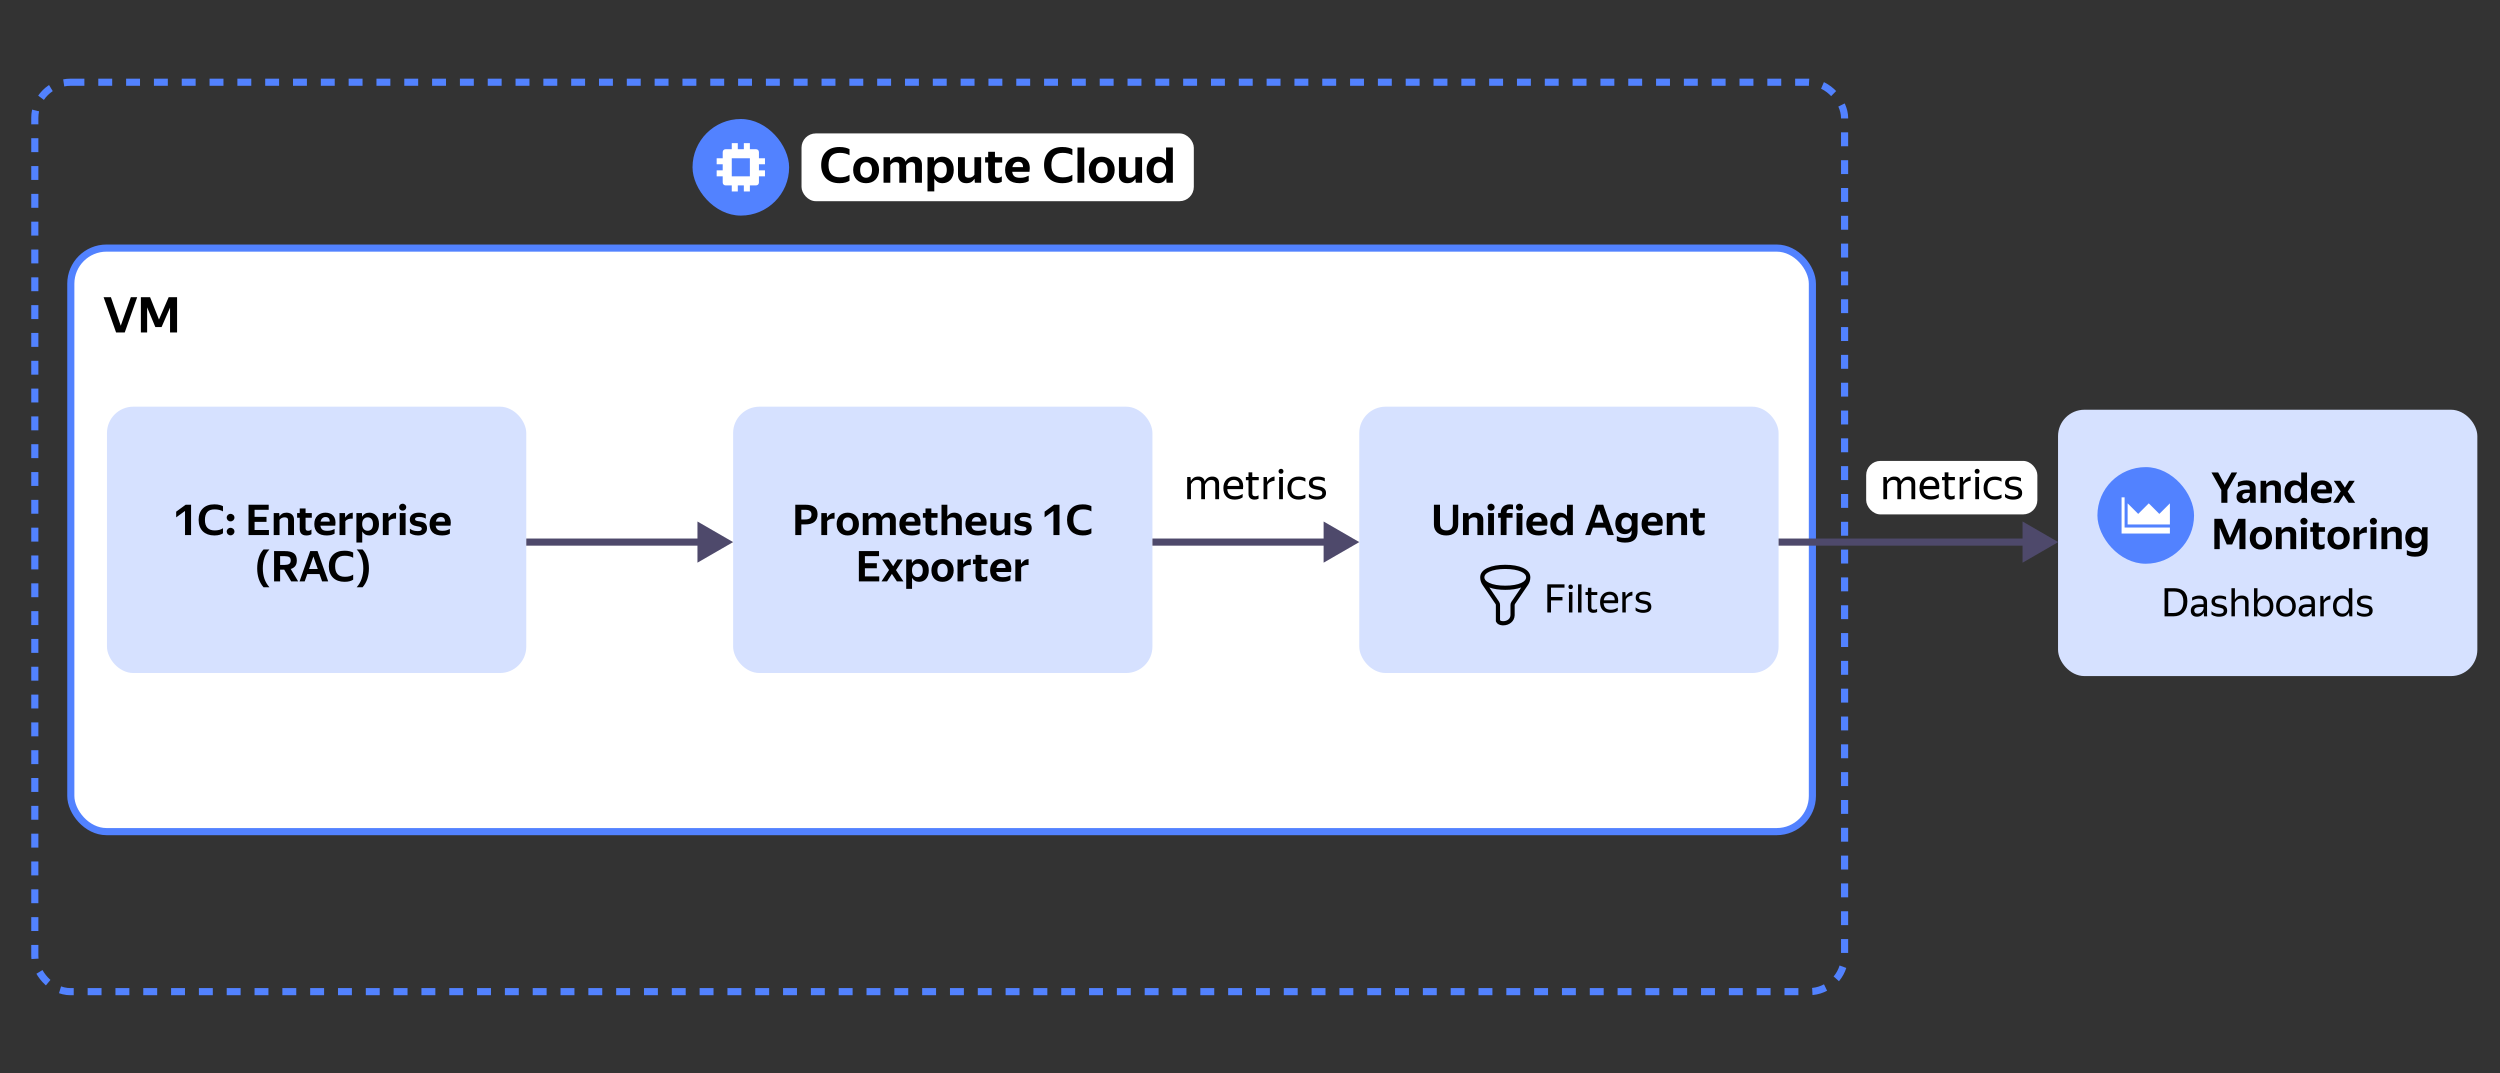 <svg width="701" height="301" viewBox="0 0 701 301" fill="none" xmlns="http://www.w3.org/2000/svg">
<rect x="0" y="0" width="701" height="301" fill="#333333" stroke="none"/>
<rect x="523.275" y="129.238" width="48" height="15" rx="4" fill="white"/>
<rect x="224.748" y="37.412" width="110" height="19" rx="4" fill="white"/>
<rect x="19.855" y="69.564" width="488.337" height="163.62" rx="10" fill="white" stroke="#5282FF" stroke-width="2"/>
<rect x="9.759" y="23.06" width="507.462" height="255" rx="10" stroke="#5282FF" stroke-width="2" stroke-dasharray="3.9 3.9"/>
<rect x="381.141" y="114.032" width="117.574" height="74.685" rx="7.395" fill="#D6E1FF"/>
<path d="M402.069 141.525H403.776V146.918C403.776 147.535 403.938 147.993 404.262 148.294C404.594 148.586 405.037 148.732 405.59 148.732C406.143 148.732 406.578 148.586 406.894 148.294C407.218 147.993 407.38 147.535 407.38 146.918V141.525H408.885V147.013C408.885 147.511 408.806 147.958 408.648 148.353C408.49 148.74 408.265 149.068 407.973 149.337C407.68 149.598 407.324 149.799 406.906 149.941C406.495 150.076 406.036 150.143 405.53 150.143C405.033 150.143 404.57 150.08 404.143 149.953C403.725 149.819 403.361 149.625 403.053 149.372C402.745 149.112 402.504 148.792 402.33 148.412C402.156 148.025 402.069 147.578 402.069 147.073V141.525ZM413.303 145.057C412.971 145.057 412.682 145.124 412.437 145.259C412.2 145.393 412.006 145.567 411.856 145.78V150.024H410.22V143.872H411.761L411.833 144.796H411.856C412.022 144.496 412.267 144.247 412.591 144.05C412.915 143.852 413.326 143.753 413.824 143.753C414.117 143.753 414.389 143.797 414.642 143.884C414.903 143.963 415.124 144.085 415.306 144.251C415.496 144.409 415.642 144.611 415.745 144.856C415.855 145.101 415.911 145.389 415.911 145.721V150.024H414.263V145.899C414.263 145.591 414.176 145.373 414.002 145.247C413.836 145.121 413.603 145.057 413.303 145.057ZM418.089 143.184C417.804 143.184 417.563 143.089 417.366 142.9C417.176 142.71 417.081 142.481 417.081 142.212C417.081 141.943 417.176 141.714 417.366 141.525C417.563 141.335 417.804 141.24 418.089 141.24C418.231 141.24 418.362 141.268 418.48 141.323C418.599 141.37 418.701 141.438 418.788 141.525C418.883 141.612 418.954 141.714 419.002 141.833C419.057 141.951 419.085 142.078 419.085 142.212C419.085 142.347 419.057 142.473 419.002 142.592C418.954 142.71 418.883 142.813 418.788 142.9C418.701 142.987 418.599 143.058 418.48 143.113C418.362 143.161 418.231 143.184 418.089 143.184ZM418.907 143.872V150.024H417.271V143.872H418.907ZM422.437 145.164V150.024H420.801V145.164H420.078V143.872H420.801V143.801C420.801 143.421 420.86 143.085 420.979 142.793C421.097 142.501 421.267 142.252 421.488 142.046C421.71 141.841 421.974 141.687 422.283 141.584C422.591 141.473 422.931 141.418 423.302 141.418C423.539 141.418 423.729 141.43 423.871 141.453C424.013 141.469 424.14 141.493 424.251 141.525V142.852C424.179 142.821 424.073 142.793 423.931 142.769C423.796 142.738 423.634 142.722 423.444 142.722C423.144 142.722 422.899 142.809 422.709 142.983C422.528 143.157 422.437 143.429 422.437 143.801V143.872H424.12V145.164H422.437ZM426.065 143.184C425.781 143.184 425.54 143.089 425.342 142.9C425.153 142.71 425.058 142.481 425.058 142.212C425.058 141.943 425.153 141.714 425.342 141.525C425.54 141.335 425.781 141.24 426.065 141.24C426.208 141.24 426.338 141.268 426.457 141.323C426.575 141.37 426.678 141.438 426.765 141.525C426.86 141.612 426.931 141.714 426.978 141.833C427.034 141.951 427.061 142.078 427.061 142.212C427.061 142.347 427.034 142.473 426.978 142.592C426.931 142.71 426.86 142.813 426.765 142.9C426.678 142.987 426.575 143.058 426.457 143.113C426.338 143.161 426.208 143.184 426.065 143.184ZM426.883 143.872V150.024H425.247V143.872H426.883ZM433.661 149.621C433.567 149.677 433.456 149.736 433.33 149.799C433.211 149.854 433.065 149.91 432.891 149.965C432.725 150.013 432.527 150.052 432.298 150.084C432.077 150.123 431.812 150.143 431.504 150.143C430.303 150.143 429.414 149.862 428.837 149.301C428.26 148.74 427.971 147.954 427.971 146.942C427.971 146.444 428.046 145.998 428.196 145.603C428.355 145.207 428.572 144.876 428.848 144.607C429.125 144.33 429.453 144.121 429.832 143.979C430.22 143.828 430.646 143.753 431.113 143.753C431.587 143.753 432.014 143.832 432.393 143.99C432.772 144.141 433.085 144.366 433.33 144.666C433.582 144.966 433.756 145.346 433.851 145.804C433.946 146.263 433.946 146.792 433.851 147.393H429.678C429.742 147.875 429.915 148.238 430.2 148.483C430.492 148.72 430.955 148.839 431.587 148.839C432.093 148.839 432.504 148.784 432.82 148.673C433.144 148.562 433.424 148.448 433.661 148.329V149.621ZM431.136 144.974C430.773 144.974 430.469 145.085 430.224 145.306C429.979 145.528 429.813 145.848 429.726 146.266H432.286C432.294 145.832 432.199 145.508 432.002 145.294C431.804 145.081 431.516 144.974 431.136 144.974ZM439.439 148.934C439.242 149.305 438.977 149.602 438.645 149.823C438.321 150.036 437.918 150.143 437.436 150.143C437.088 150.143 436.748 150.08 436.416 149.953C436.084 149.819 435.792 149.621 435.539 149.361C435.286 149.092 435.081 148.76 434.923 148.365C434.772 147.962 434.697 147.488 434.697 146.942C434.697 146.405 434.772 145.938 434.923 145.543C435.081 145.14 435.286 144.808 435.539 144.548C435.8 144.279 436.092 144.081 436.416 143.955C436.748 143.82 437.092 143.753 437.448 143.753C437.898 143.753 438.281 143.84 438.598 144.014C438.922 144.188 439.186 144.425 439.392 144.725V141.525H441.028V150.024H439.51L439.439 148.934ZM437.898 148.827C438.112 148.827 438.309 148.792 438.491 148.72C438.673 148.641 438.831 148.523 438.965 148.365C439.099 148.207 439.206 148.013 439.285 147.784C439.364 147.547 439.404 147.266 439.404 146.942C439.404 146.302 439.257 145.828 438.965 145.52C438.681 145.211 438.325 145.057 437.898 145.057C437.463 145.057 437.1 145.219 436.808 145.543C436.523 145.859 436.381 146.326 436.381 146.942C436.381 147.574 436.523 148.049 436.808 148.365C437.092 148.673 437.456 148.827 437.898 148.827ZM447.485 141.525H449.536L452.524 150.024H450.817L450.093 147.962H446.656L445.932 150.024H444.498L447.485 141.525ZM449.607 146.551L448.374 143.042L447.153 146.551H449.607ZM459.166 149.017C459.166 149.507 459.099 149.945 458.965 150.333C458.838 150.72 458.633 151.048 458.348 151.317C458.072 151.585 457.708 151.791 457.258 151.933C456.815 152.075 456.274 152.146 455.634 152.146C455.302 152.146 455.013 152.127 454.768 152.087C454.523 152.056 454.31 152.012 454.128 151.957C453.954 151.909 453.804 151.854 453.677 151.791C453.551 151.735 453.444 151.68 453.357 151.625V150.321C453.476 150.384 453.602 150.447 453.737 150.51C453.879 150.574 454.037 150.629 454.211 150.676C454.393 150.724 454.598 150.763 454.827 150.795C455.057 150.827 455.325 150.842 455.634 150.842C455.942 150.842 456.21 150.819 456.44 150.771C456.677 150.724 456.874 150.633 457.032 150.499C457.19 150.372 457.309 150.198 457.388 149.977C457.475 149.748 457.518 149.451 457.518 149.088V148.72C457.329 149.044 457.08 149.301 456.772 149.491C456.463 149.673 456.084 149.768 455.634 149.775C455.278 149.775 454.934 149.716 454.602 149.598C454.278 149.471 453.99 149.282 453.737 149.029C453.492 148.776 453.294 148.464 453.144 148.092C453.002 147.713 452.931 147.274 452.931 146.776C452.931 146.27 453.006 145.832 453.156 145.46C453.306 145.081 453.504 144.765 453.749 144.512C454.002 144.259 454.29 144.069 454.614 143.943C454.946 143.817 455.294 143.753 455.657 143.753C456.116 143.753 456.503 143.848 456.819 144.038C457.143 144.227 457.4 144.488 457.59 144.82C457.59 144.678 457.597 144.512 457.613 144.322C457.637 144.133 457.665 143.982 457.696 143.872H459.225C459.21 143.982 459.194 144.141 459.178 144.346C459.17 144.551 459.166 144.721 459.166 144.856V149.017ZM456.108 148.46C456.527 148.46 456.866 148.321 457.127 148.045C457.396 147.768 457.53 147.345 457.53 146.776C457.53 146.199 457.396 145.769 457.127 145.484C456.866 145.2 456.523 145.057 456.096 145.057C455.677 145.057 455.325 145.204 455.041 145.496C454.764 145.78 454.626 146.207 454.626 146.776C454.626 147.337 454.768 147.76 455.053 148.045C455.337 148.321 455.689 148.46 456.108 148.46ZM465.984 149.621C465.889 149.677 465.779 149.736 465.652 149.799C465.534 149.854 465.387 149.91 465.213 149.965C465.048 150.013 464.85 150.052 464.621 150.084C464.399 150.123 464.135 150.143 463.826 150.143C462.625 150.143 461.736 149.862 461.159 149.301C460.582 148.74 460.294 147.954 460.294 146.942C460.294 146.444 460.369 145.998 460.519 145.603C460.677 145.207 460.894 144.876 461.171 144.607C461.448 144.33 461.776 144.121 462.155 143.979C462.542 143.828 462.969 143.753 463.435 143.753C463.909 143.753 464.336 143.832 464.716 143.99C465.095 144.141 465.407 144.366 465.652 144.666C465.905 144.966 466.079 145.346 466.174 145.804C466.269 146.263 466.269 146.792 466.174 147.393H462.001C462.064 147.875 462.238 148.238 462.522 148.483C462.815 148.72 463.277 148.839 463.909 148.839C464.415 148.839 464.826 148.784 465.142 148.673C465.466 148.562 465.747 148.448 465.984 148.329V149.621ZM463.459 144.974C463.095 144.974 462.791 145.085 462.546 145.306C462.301 145.528 462.135 145.848 462.048 146.266H464.609C464.617 145.832 464.522 145.508 464.324 145.294C464.127 145.081 463.838 144.974 463.459 144.974ZM470.446 145.057C470.114 145.057 469.826 145.124 469.581 145.259C469.343 145.393 469.15 145.567 469 145.78V150.024H467.364V143.872H468.905L468.976 144.796H469C469.166 144.496 469.411 144.247 469.735 144.05C470.059 143.852 470.47 143.753 470.968 143.753C471.26 143.753 471.533 143.797 471.786 143.884C472.046 143.963 472.268 144.085 472.449 144.251C472.639 144.409 472.785 144.611 472.888 144.856C472.999 145.101 473.054 145.389 473.054 145.721V150.024H471.406V145.899C471.406 145.591 471.319 145.373 471.145 145.247C470.979 145.121 470.746 145.057 470.446 145.057ZM477.947 149.787C477.789 149.89 477.595 149.973 477.366 150.036C477.145 150.107 476.868 150.143 476.536 150.143C476.181 150.143 475.884 150.096 475.647 150.001C475.41 149.898 475.216 149.764 475.066 149.598C474.924 149.432 474.821 149.238 474.758 149.017C474.695 148.788 474.663 148.543 474.663 148.282V145.164H473.928V143.872H474.663V142.58H476.299V143.872H478.042V145.164H476.299V148.104C476.299 148.349 476.355 148.531 476.465 148.649C476.576 148.768 476.758 148.827 477.01 148.827C477.224 148.827 477.406 148.795 477.556 148.732C477.706 148.661 477.836 148.578 477.947 148.483V149.787Z" fill="black"/>
<path d="M433.866 163.841H438.688V164.787H434.901V167.407H438.115V168.343H434.901V171.733H433.866V163.841ZM440.432 165.184C440.234 165.184 440.076 165.125 439.959 165.008C439.841 164.883 439.783 164.732 439.783 164.556C439.783 164.38 439.841 164.23 439.959 164.105C440.076 163.98 440.234 163.918 440.432 163.918C440.623 163.918 440.773 163.98 440.883 164.105C440.993 164.23 441.048 164.38 441.048 164.556C441.048 164.732 440.993 164.883 440.883 165.008C440.773 165.125 440.623 165.184 440.432 165.184ZM440.905 166.02V171.733H439.937V166.02H440.905ZM443.453 163.841V171.733H442.484V163.841H443.453ZM447.828 171.612C447.711 171.678 447.56 171.733 447.377 171.777C447.193 171.821 446.999 171.843 446.793 171.843C446.515 171.843 446.276 171.803 446.078 171.722C445.887 171.642 445.729 171.535 445.605 171.403C445.48 171.264 445.388 171.11 445.329 170.941C445.278 170.765 445.252 170.585 445.252 170.401V166.846H444.57V166.02H445.252V164.82H446.221V166.02H447.883V166.846H446.221V170.28C446.221 170.523 446.28 170.699 446.397 170.809C446.522 170.919 446.738 170.974 447.047 170.974C447.333 170.974 447.593 170.893 447.828 170.732V171.612ZM453.61 171.249C453.529 171.308 453.43 171.37 453.312 171.436C453.195 171.502 453.052 171.568 452.883 171.634C452.714 171.693 452.524 171.741 452.311 171.777C452.098 171.821 451.859 171.843 451.595 171.843C450.634 171.843 449.904 171.583 449.405 171.062C448.906 170.541 448.656 169.811 448.656 168.871C448.656 168.409 448.722 167.994 448.854 167.627C448.994 167.261 449.184 166.952 449.427 166.703C449.669 166.446 449.955 166.251 450.285 166.119C450.616 165.98 450.975 165.91 451.364 165.91C451.775 165.91 452.142 165.98 452.465 166.119C452.788 166.259 453.052 166.464 453.257 166.736C453.47 167.007 453.613 167.345 453.687 167.749C453.767 168.145 453.767 168.607 453.687 169.136H449.658C449.695 169.752 449.878 170.214 450.208 170.523C450.538 170.823 451.03 170.974 451.683 170.974C452.124 170.974 452.502 170.911 452.817 170.787C453.133 170.662 453.397 170.526 453.61 170.379V171.249ZM451.342 166.769C450.924 166.769 450.564 166.897 450.263 167.154C449.962 167.411 449.772 167.8 449.691 168.321H452.762C452.791 167.793 452.67 167.404 452.399 167.154C452.127 166.897 451.775 166.769 451.342 166.769ZM457.73 166.989C457.319 167.026 456.944 167.132 456.607 167.308C456.277 167.477 456.031 167.741 455.869 168.101V171.733H454.901V166.02H455.748L455.847 167.264H455.869C456.031 166.927 456.262 166.633 456.563 166.384C456.871 166.127 457.26 165.969 457.73 165.91V166.989ZM460.738 171.843C460.437 171.843 460.169 171.818 459.934 171.766C459.707 171.722 459.505 171.667 459.329 171.601C459.16 171.528 459.017 171.455 458.899 171.381C458.782 171.3 458.69 171.231 458.624 171.172V170.302C458.698 170.376 458.797 170.456 458.921 170.545C459.046 170.625 459.197 170.702 459.373 170.776C459.549 170.849 459.747 170.911 459.967 170.963C460.195 171.007 460.448 171.029 460.727 171.029C461.138 171.029 461.464 170.963 461.706 170.831C461.949 170.699 462.07 170.475 462.07 170.159C462.07 169.99 462.029 169.855 461.949 169.752C461.875 169.649 461.772 169.569 461.64 169.51C461.508 169.444 461.354 169.392 461.178 169.356C461.009 169.319 460.829 169.282 460.639 169.246C460.396 169.194 460.158 169.139 459.923 169.08C459.688 169.014 459.475 168.923 459.285 168.805C459.094 168.681 458.94 168.523 458.822 168.332C458.705 168.134 458.646 167.877 458.646 167.561C458.646 167.048 458.844 166.644 459.241 166.351C459.644 166.057 460.206 165.91 460.925 165.91C461.328 165.91 461.684 165.951 461.993 166.031C462.308 166.112 462.55 166.2 462.719 166.295V167.165C462.528 167.04 462.29 166.938 462.004 166.857C461.725 166.769 461.376 166.725 460.958 166.725C460.525 166.725 460.191 166.783 459.956 166.901C459.729 167.018 459.615 167.231 459.615 167.539C459.615 167.693 459.648 167.818 459.714 167.914C459.78 168.002 459.868 168.075 459.978 168.134C460.096 168.185 460.228 168.226 460.374 168.255C460.521 168.284 460.675 168.317 460.837 168.354C461.086 168.405 461.343 168.46 461.607 168.519C461.871 168.578 462.106 168.67 462.312 168.794C462.525 168.919 462.697 169.088 462.829 169.301C462.969 169.506 463.038 169.785 463.038 170.137C463.038 170.467 462.972 170.743 462.84 170.963C462.708 171.183 462.532 171.359 462.312 171.491C462.099 171.616 461.853 171.704 461.574 171.755C461.303 171.814 461.024 171.843 460.738 171.843Z" fill="black"/>
<g clip-path="url(#clip0_55_1298)">
<path d="M422.076 158.368C425.957 158.368 429.103 159.54 429.104 161.882C429.104 162.645 428.874 163.39 428.444 164.021L424.783 169.39C424.737 169.458 424.712 169.54 424.712 169.623V172.423L424.707 172.586C424.62 174.252 423.192 175.351 421.49 175.352L421.178 175.338C419.698 175.209 419.441 174.18 419.441 174.18V169.623C419.441 169.561 419.427 169.499 419.4 169.443L419.369 169.39L415.709 164.021C415.279 163.39 415.049 162.645 415.049 161.882C415.049 159.54 418.195 158.368 422.076 158.368ZM426.548 164.723C425.333 165.171 423.775 165.395 422.076 165.396C420.378 165.395 418.82 165.172 417.605 164.724L420.337 168.729C420.516 168.993 420.612 169.305 420.612 169.623V173.91C420.619 173.918 420.626 173.929 420.635 173.938C420.694 173.996 420.902 174.18 421.49 174.18C422.752 174.18 423.54 173.391 423.54 172.423V169.623C423.54 169.305 423.636 168.993 423.815 168.729L426.548 164.723ZM422.076 159.539C420.229 159.539 418.658 159.822 417.597 160.311C416.538 160.798 416.22 161.356 416.22 161.882C416.22 162.408 416.538 162.965 417.597 163.453C418.658 163.942 420.229 164.225 422.076 164.225C423.924 164.225 425.494 163.942 426.556 163.453C427.614 162.965 427.933 162.408 427.933 161.882C427.932 161.356 427.614 160.798 426.556 160.311C425.494 159.822 423.924 159.539 422.076 159.539Z" fill="black"/>
</g>
<rect x="205.567" y="114.032" width="117.574" height="74.685" rx="7.395" fill="#D6E1FF"/>
<path d="M222.998 141.525H225.819C226.91 141.525 227.751 141.734 228.344 142.153C228.945 142.572 229.245 143.247 229.245 144.18C229.245 144.678 229.162 145.109 228.996 145.472C228.838 145.836 228.609 146.136 228.309 146.373C228.008 146.602 227.645 146.772 227.218 146.883C226.791 146.994 226.317 147.049 225.795 147.049H224.693V150.024H222.998V141.525ZM224.693 142.947V145.65H225.795C226.349 145.65 226.775 145.547 227.076 145.342C227.384 145.128 227.538 144.765 227.538 144.251C227.538 143.801 227.392 143.473 227.099 143.267C226.815 143.054 226.388 142.947 225.819 142.947H224.693ZM234.01 145.425C233.56 145.385 233.153 145.429 232.789 145.555C232.426 145.674 232.141 145.867 231.936 146.136V150.024H230.3V143.872H231.829L231.912 145.117H231.936C232.157 144.714 232.441 144.393 232.789 144.156C233.145 143.919 233.552 143.785 234.01 143.753V145.425ZM237.704 150.143C237.262 150.143 236.851 150.076 236.471 149.941C236.1 149.799 235.772 149.594 235.487 149.325C235.211 149.048 234.993 148.712 234.835 148.317C234.677 147.914 234.598 147.456 234.598 146.942C234.598 146.428 234.677 145.974 234.835 145.579C234.993 145.176 235.211 144.84 235.487 144.571C235.772 144.303 236.1 144.101 236.471 143.967C236.851 143.824 237.262 143.753 237.704 143.753C238.147 143.753 238.558 143.824 238.937 143.967C239.324 144.101 239.656 144.303 239.933 144.571C240.217 144.84 240.439 145.176 240.597 145.579C240.763 145.974 240.846 146.428 240.846 146.942C240.846 147.456 240.763 147.914 240.597 148.317C240.439 148.712 240.217 149.048 239.933 149.325C239.656 149.594 239.324 149.799 238.937 149.941C238.558 150.076 238.147 150.143 237.704 150.143ZM237.704 148.827C238.131 148.827 238.479 148.673 238.747 148.365C239.016 148.057 239.15 147.582 239.15 146.942C239.15 146.31 239.016 145.84 238.747 145.531C238.479 145.223 238.131 145.069 237.704 145.069C237.301 145.069 236.961 145.223 236.685 145.531C236.416 145.84 236.282 146.31 236.282 146.942C236.282 147.582 236.416 148.057 236.685 148.365C236.961 148.673 237.301 148.827 237.704 148.827ZM243.559 150.024H241.923V143.872H243.452L243.535 144.796H243.559C243.725 144.496 243.958 144.247 244.258 144.05C244.566 143.852 244.958 143.753 245.432 143.753C245.866 143.753 246.242 143.852 246.558 144.05C246.882 144.247 247.111 144.548 247.246 144.951C247.427 144.587 247.684 144.299 248.016 144.085C248.356 143.864 248.767 143.753 249.249 143.753C249.526 143.753 249.782 143.797 250.02 143.884C250.257 143.963 250.458 144.085 250.624 144.251C250.798 144.409 250.932 144.611 251.027 144.856C251.13 145.101 251.181 145.389 251.181 145.721V150.024H249.534V145.935C249.534 145.634 249.451 145.413 249.285 145.271C249.127 145.128 248.917 145.057 248.656 145.057C248.348 145.057 248.091 145.136 247.886 145.294C247.68 145.445 247.51 145.63 247.376 145.852V150.024H245.728V145.875C245.728 145.567 245.649 145.354 245.491 145.235C245.333 145.117 245.128 145.057 244.875 145.057C244.551 145.057 244.286 145.124 244.08 145.259C243.875 145.393 243.701 145.563 243.559 145.769V150.024ZM257.874 149.621C257.779 149.677 257.668 149.736 257.542 149.799C257.423 149.854 257.277 149.91 257.103 149.965C256.937 150.013 256.74 150.052 256.51 150.084C256.289 150.123 256.024 150.143 255.716 150.143C254.515 150.143 253.626 149.862 253.049 149.301C252.472 148.74 252.183 147.954 252.183 146.942C252.183 146.444 252.259 145.998 252.409 145.603C252.567 145.207 252.784 144.876 253.061 144.607C253.337 144.33 253.665 144.121 254.045 143.979C254.432 143.828 254.859 143.753 255.325 143.753C255.799 143.753 256.226 143.832 256.605 143.99C256.985 144.141 257.297 144.366 257.542 144.666C257.795 144.966 257.969 145.346 258.063 145.804C258.158 146.263 258.158 146.792 258.063 147.393H253.891C253.954 147.875 254.128 148.238 254.412 148.483C254.705 148.72 255.167 148.839 255.799 148.839C256.305 148.839 256.716 148.784 257.032 148.673C257.356 148.562 257.637 148.448 257.874 148.329V149.621ZM255.349 144.974C254.985 144.974 254.681 145.085 254.436 145.306C254.191 145.528 254.025 145.848 253.938 146.266H256.499C256.506 145.832 256.412 145.508 256.214 145.294C256.016 145.081 255.728 144.974 255.349 144.974ZM262.798 149.787C262.64 149.89 262.446 149.973 262.217 150.036C261.996 150.107 261.719 150.143 261.387 150.143C261.032 150.143 260.735 150.096 260.498 150.001C260.261 149.898 260.067 149.764 259.917 149.598C259.775 149.432 259.672 149.238 259.609 149.017C259.546 148.788 259.514 148.543 259.514 148.282V145.164H258.779V143.872H259.514V142.58H261.15V143.872H262.893V145.164H261.15V148.104C261.15 148.349 261.205 148.531 261.316 148.649C261.427 148.768 261.608 148.827 261.861 148.827C262.075 148.827 262.257 148.795 262.407 148.732C262.557 148.661 262.687 148.578 262.798 148.483V149.787ZM267.082 145.057C266.75 145.057 266.462 145.124 266.217 145.259C265.98 145.393 265.786 145.567 265.636 145.78V150.024H264V141.525H265.636V143.741L265.624 144.808H265.636C265.818 144.508 266.067 144.259 266.383 144.061C266.699 143.856 267.106 143.753 267.604 143.753C267.896 143.753 268.169 143.797 268.422 143.884C268.682 143.963 268.904 144.085 269.086 144.251C269.275 144.409 269.421 144.611 269.524 144.856C269.635 145.101 269.69 145.389 269.69 145.721V150.024H268.042V145.899C268.042 145.591 267.955 145.373 267.782 145.247C267.616 145.121 267.382 145.057 267.082 145.057ZM276.385 149.621C276.29 149.677 276.18 149.736 276.053 149.799C275.935 149.854 275.788 149.91 275.615 149.965C275.449 150.013 275.251 150.052 275.022 150.084C274.8 150.123 274.536 150.143 274.228 150.143C273.026 150.143 272.137 149.862 271.56 149.301C270.983 148.74 270.695 147.954 270.695 146.942C270.695 146.444 270.77 145.998 270.92 145.603C271.078 145.207 271.295 144.876 271.572 144.607C271.849 144.33 272.177 144.121 272.556 143.979C272.943 143.828 273.37 143.753 273.836 143.753C274.31 143.753 274.737 143.832 275.117 143.99C275.496 144.141 275.808 144.366 276.053 144.666C276.306 144.966 276.48 145.346 276.575 145.804C276.67 146.263 276.67 146.792 276.575 147.393H272.402C272.465 147.875 272.639 148.238 272.923 148.483C273.216 148.72 273.678 148.839 274.31 148.839C274.816 148.839 275.227 148.784 275.543 148.673C275.867 148.562 276.148 148.448 276.385 148.329V149.621ZM273.86 144.974C273.496 144.974 273.192 145.085 272.947 145.306C272.702 145.528 272.536 145.848 272.449 146.266H275.01C275.018 145.832 274.923 145.508 274.725 145.294C274.528 145.081 274.239 144.974 273.86 144.974ZM281.665 149.1C281.499 149.392 281.258 149.641 280.942 149.847C280.634 150.044 280.223 150.143 279.709 150.143C279.417 150.143 279.148 150.103 278.903 150.024C278.658 149.937 278.444 149.807 278.263 149.633C278.089 149.459 277.95 149.246 277.848 148.993C277.753 148.74 277.705 148.44 277.705 148.092V143.872H279.365V148.021C279.365 148.337 279.452 148.55 279.626 148.661C279.808 148.772 280.025 148.827 280.278 148.827C280.61 148.827 280.886 148.764 281.108 148.637C281.329 148.503 281.515 148.329 281.665 148.116V143.872H283.289V150.024H281.772L281.689 149.1H281.665ZM286.785 150.143C286.485 150.143 286.212 150.119 285.967 150.072C285.722 150.024 285.501 149.965 285.303 149.894C285.114 149.823 284.952 149.748 284.817 149.669C284.683 149.59 284.576 149.519 284.497 149.455V148.246C284.576 148.317 284.683 148.392 284.817 148.471C284.952 148.55 285.11 148.626 285.291 148.697C285.481 148.76 285.695 148.815 285.932 148.863C286.169 148.902 286.43 148.922 286.714 148.922C287.141 148.922 287.433 148.863 287.591 148.744C287.749 148.626 287.828 148.471 287.828 148.282C287.828 148.132 287.789 148.017 287.71 147.938C287.631 147.851 287.524 147.788 287.39 147.748C287.263 147.701 287.117 147.665 286.951 147.642C286.785 147.618 286.611 147.586 286.43 147.547C286.2 147.499 285.967 147.44 285.73 147.369C285.501 147.29 285.291 147.183 285.102 147.049C284.92 146.915 284.77 146.741 284.651 146.527C284.533 146.306 284.474 146.029 284.474 145.697C284.474 145.089 284.695 144.615 285.137 144.275C285.58 143.927 286.212 143.753 287.034 143.753C287.508 143.753 287.911 143.805 288.243 143.907C288.575 144.01 288.812 144.113 288.955 144.216V145.425C288.781 145.306 288.544 145.2 288.243 145.105C287.951 145.01 287.572 144.962 287.105 144.962C286.671 144.962 286.366 145.014 286.192 145.117C286.026 145.219 285.943 145.369 285.943 145.567C285.943 145.701 285.979 145.804 286.05 145.875C286.129 145.946 286.232 146.002 286.358 146.041C286.485 146.081 286.627 146.112 286.785 146.136C286.951 146.152 287.121 146.172 287.295 146.195C287.524 146.235 287.757 146.29 287.994 146.361C288.231 146.425 288.445 146.527 288.635 146.67C288.832 146.812 288.99 147.001 289.109 147.239C289.235 147.468 289.298 147.76 289.298 148.116C289.298 148.495 289.227 148.815 289.085 149.076C288.943 149.329 288.753 149.538 288.516 149.704C288.279 149.862 288.01 149.973 287.71 150.036C287.41 150.107 287.101 150.143 286.785 150.143ZM297.079 150.024H295.384V143.267L292.906 145.069V143.469L295.573 141.525H297.079V150.024ZM303.597 150.143C302.925 150.143 302.316 150.044 301.771 149.847C301.233 149.649 300.771 149.365 300.384 148.993C300.005 148.614 299.712 148.155 299.507 147.618C299.301 147.08 299.198 146.468 299.198 145.78C299.198 145.093 299.297 144.48 299.495 143.943C299.7 143.406 299.993 142.951 300.372 142.58C300.751 142.2 301.21 141.912 301.747 141.714C302.292 141.517 302.909 141.418 303.597 141.418C304.189 141.418 304.683 141.473 305.078 141.584C305.481 141.687 305.798 141.805 306.027 141.94V143.398C305.75 143.224 305.41 143.085 305.007 142.983C304.604 142.88 304.166 142.829 303.691 142.829C302.759 142.829 302.071 143.074 301.629 143.564C301.186 144.054 300.965 144.793 300.965 145.78C300.965 147.748 301.882 148.732 303.715 148.732C304.189 148.732 304.62 148.681 305.007 148.578C305.402 148.467 305.742 148.313 306.027 148.116V149.538C305.813 149.696 305.501 149.839 305.09 149.965C304.687 150.084 304.189 150.143 303.597 150.143ZM240.826 154.525H246.481V155.947H242.521V157.927H245.864V159.338H242.521V161.614H246.54V163.024H240.826V154.525ZM250.091 160.914L248.728 163.024H247.163L249.285 159.824L247.341 156.872H249.178L250.447 158.78L251.632 156.872H253.197L251.241 159.871L253.328 163.024H251.49L250.091 160.914ZM257.717 163.143C257.259 163.143 256.864 163.044 256.532 162.847C256.208 162.641 255.943 162.368 255.738 162.029V165.123H254.102V156.872H255.631L255.714 157.879C255.919 157.524 256.188 157.247 256.52 157.05C256.852 156.852 257.255 156.753 257.729 156.753C258.093 156.753 258.437 156.82 258.761 156.955C259.092 157.081 259.381 157.279 259.626 157.548C259.879 157.808 260.076 158.14 260.219 158.543C260.361 158.938 260.432 159.405 260.432 159.942C260.432 160.488 260.357 160.962 260.207 161.365C260.065 161.76 259.871 162.092 259.626 162.361C259.381 162.621 259.092 162.819 258.761 162.953C258.429 163.08 258.081 163.143 257.717 163.143ZM257.255 161.827C257.698 161.827 258.057 161.673 258.334 161.365C258.61 161.057 258.749 160.582 258.749 159.942C258.749 159.31 258.61 158.84 258.334 158.531C258.057 158.215 257.702 158.057 257.267 158.057C256.824 158.057 256.457 158.215 256.164 158.531C255.872 158.84 255.726 159.31 255.726 159.942C255.726 160.582 255.872 161.057 256.164 161.365C256.457 161.673 256.82 161.827 257.255 161.827ZM264.273 163.143C263.83 163.143 263.419 163.076 263.04 162.941C262.669 162.799 262.341 162.594 262.056 162.325C261.78 162.048 261.562 161.712 261.404 161.317C261.246 160.914 261.167 160.456 261.167 159.942C261.167 159.428 261.246 158.974 261.404 158.579C261.562 158.176 261.78 157.84 262.056 157.571C262.341 157.303 262.669 157.101 263.04 156.967C263.419 156.824 263.83 156.753 264.273 156.753C264.716 156.753 265.127 156.824 265.506 156.967C265.893 157.101 266.225 157.303 266.502 157.571C266.786 157.84 267.007 158.176 267.166 158.579C267.332 158.974 267.414 159.428 267.414 159.942C267.414 160.456 267.332 160.914 267.166 161.317C267.007 161.712 266.786 162.048 266.502 162.325C266.225 162.594 265.893 162.799 265.506 162.941C265.127 163.076 264.716 163.143 264.273 163.143ZM264.273 161.827C264.7 161.827 265.048 161.673 265.316 161.365C265.585 161.057 265.719 160.582 265.719 159.942C265.719 159.31 265.585 158.84 265.316 158.531C265.048 158.223 264.7 158.069 264.273 158.069C263.87 158.069 263.53 158.223 263.253 158.531C262.985 158.84 262.85 159.31 262.85 159.942C262.85 160.582 262.985 161.057 263.253 161.365C263.53 161.673 263.87 161.827 264.273 161.827ZM272.202 158.425C271.752 158.385 271.345 158.429 270.981 158.555C270.618 158.674 270.333 158.867 270.128 159.136V163.024H268.492V156.872H270.021L270.104 158.117H270.128C270.349 157.714 270.633 157.393 270.981 157.156C271.337 156.919 271.744 156.785 272.202 156.753V158.425ZM276.829 162.787C276.671 162.89 276.477 162.973 276.248 163.036C276.027 163.107 275.75 163.143 275.418 163.143C275.063 163.143 274.766 163.096 274.529 163.001C274.292 162.898 274.099 162.764 273.948 162.598C273.806 162.432 273.703 162.238 273.64 162.017C273.577 161.788 273.545 161.543 273.545 161.282V158.164H272.81V156.872H273.545V155.58H275.181V156.872H276.924V158.164H275.181V161.104C275.181 161.349 275.237 161.531 275.347 161.649C275.458 161.768 275.64 161.827 275.893 161.827C276.106 161.827 276.288 161.795 276.438 161.732C276.588 161.661 276.718 161.578 276.829 161.483V162.787ZM283.32 162.621C283.225 162.677 283.114 162.736 282.988 162.799C282.869 162.854 282.723 162.91 282.549 162.965C282.383 163.013 282.186 163.052 281.956 163.084C281.735 163.123 281.47 163.143 281.162 163.143C279.961 163.143 279.072 162.862 278.495 162.301C277.918 161.74 277.629 160.954 277.629 159.942C277.629 159.444 277.704 158.998 277.855 158.603C278.013 158.207 278.23 157.876 278.507 157.607C278.783 157.33 279.111 157.121 279.491 156.979C279.878 156.828 280.305 156.753 280.771 156.753C281.245 156.753 281.672 156.832 282.051 156.99C282.431 157.141 282.743 157.366 282.988 157.666C283.241 157.966 283.414 158.346 283.509 158.804C283.604 159.263 283.604 159.792 283.509 160.393H279.336C279.4 160.875 279.574 161.238 279.858 161.483C280.15 161.72 280.613 161.839 281.245 161.839C281.751 161.839 282.162 161.784 282.478 161.673C282.802 161.562 283.083 161.448 283.32 161.329V162.621ZM280.795 157.974C280.431 157.974 280.127 158.085 279.882 158.306C279.637 158.528 279.471 158.848 279.384 159.266H281.944C281.952 158.832 281.858 158.508 281.66 158.294C281.462 158.081 281.174 157.974 280.795 157.974ZM288.41 158.425C287.959 158.385 287.552 158.429 287.189 158.555C286.825 158.674 286.541 158.867 286.335 159.136V163.024H284.699V156.872H286.229L286.312 158.117H286.335C286.557 157.714 286.841 157.393 287.189 157.156C287.544 156.919 287.951 156.785 288.41 156.753V158.425Z" fill="black"/>
<rect x="29.994" y="114.032" width="117.574" height="74.685" rx="7.395" fill="#D6E1FF"/>
<path d="M53.575 150.024H51.88V143.267L49.402 145.069V143.469L52.069 141.525H53.575V150.024ZM60.093 150.143C59.421 150.143 58.812 150.044 58.267 149.847C57.73 149.649 57.267 149.365 56.88 148.993C56.501 148.614 56.208 148.155 56.003 147.618C55.797 147.08 55.694 146.468 55.694 145.78C55.694 145.093 55.793 144.48 55.991 143.943C56.196 143.406 56.489 142.951 56.868 142.58C57.248 142.2 57.706 141.912 58.243 141.714C58.789 141.517 59.405 141.418 60.093 141.418C60.685 141.418 61.179 141.473 61.574 141.584C61.977 141.687 62.294 141.805 62.523 141.94V143.398C62.246 143.224 61.906 143.085 61.503 142.983C61.1 142.88 60.662 142.829 60.187 142.829C59.255 142.829 58.567 143.074 58.125 143.564C57.682 144.054 57.461 144.793 57.461 145.78C57.461 147.748 58.378 148.732 60.211 148.732C60.685 148.732 61.116 148.681 61.503 148.578C61.898 148.467 62.238 148.313 62.523 148.116V149.538C62.309 149.696 61.997 149.839 61.586 149.965C61.183 150.084 60.685 150.143 60.093 150.143ZM64.648 150.107C64.498 150.107 64.355 150.08 64.221 150.024C64.094 149.969 63.98 149.894 63.877 149.799C63.782 149.696 63.707 149.582 63.652 149.455C63.597 149.321 63.569 149.183 63.569 149.04C63.569 148.898 63.597 148.764 63.652 148.637C63.707 148.511 63.782 148.4 63.877 148.305C63.98 148.211 64.094 148.136 64.221 148.08C64.355 148.025 64.498 147.997 64.648 147.997C64.798 147.997 64.94 148.025 65.075 148.08C65.209 148.136 65.323 148.211 65.418 148.305C65.521 148.4 65.6 148.511 65.655 148.637C65.711 148.764 65.738 148.898 65.738 149.04C65.738 149.183 65.711 149.321 65.655 149.455C65.6 149.582 65.521 149.696 65.418 149.799C65.323 149.894 65.209 149.969 65.075 150.024C64.94 150.08 64.798 150.107 64.648 150.107ZM64.648 146.195C64.498 146.195 64.355 146.168 64.221 146.112C64.094 146.057 63.98 145.982 63.877 145.887C63.782 145.784 63.707 145.67 63.652 145.543C63.597 145.409 63.569 145.271 63.569 145.128C63.569 144.986 63.597 144.852 63.652 144.725C63.707 144.599 63.782 144.488 63.877 144.393C63.98 144.299 64.094 144.224 64.221 144.168C64.355 144.113 64.498 144.085 64.648 144.085C64.798 144.085 64.94 144.113 65.075 144.168C65.209 144.224 65.323 144.299 65.418 144.393C65.521 144.488 65.6 144.599 65.655 144.725C65.711 144.852 65.738 144.986 65.738 145.128C65.738 145.271 65.711 145.409 65.655 145.543C65.6 145.67 65.521 145.784 65.418 145.887C65.323 145.982 65.209 146.057 65.075 146.112C64.94 146.168 64.798 146.195 64.648 146.195ZM69.689 141.525H75.344V142.947H71.384V144.927H74.727V146.338H71.384V148.614H75.403V150.024H69.689V141.525ZM79.83 145.057C79.498 145.057 79.21 145.124 78.965 145.259C78.728 145.393 78.534 145.567 78.384 145.78V150.024H76.748V143.872H78.289L78.36 144.796H78.384C78.55 144.496 78.795 144.247 79.119 144.05C79.443 143.852 79.854 143.753 80.352 143.753C80.644 143.753 80.917 143.797 81.17 143.884C81.43 143.963 81.652 144.085 81.834 144.251C82.023 144.409 82.169 144.611 82.272 144.856C82.383 145.101 82.438 145.389 82.438 145.721V150.024H80.79V145.899C80.79 145.591 80.703 145.373 80.529 145.247C80.364 145.121 80.13 145.057 79.83 145.057ZM87.331 149.787C87.173 149.89 86.98 149.973 86.75 150.036C86.529 150.107 86.252 150.143 85.921 150.143C85.565 150.143 85.269 150.096 85.031 150.001C84.794 149.898 84.601 149.764 84.451 149.598C84.308 149.432 84.206 149.238 84.142 149.017C84.079 148.788 84.047 148.543 84.047 148.282V145.164H83.312V143.872H84.047V142.58H85.683V143.872H87.426V145.164H85.683V148.104C85.683 148.349 85.739 148.531 85.849 148.649C85.96 148.768 86.142 148.827 86.395 148.827C86.608 148.827 86.79 148.795 86.94 148.732C87.09 148.661 87.221 148.578 87.331 148.483V149.787ZM93.822 149.621C93.727 149.677 93.616 149.736 93.49 149.799C93.371 149.854 93.225 149.91 93.051 149.965C92.885 150.013 92.688 150.052 92.458 150.084C92.237 150.123 91.972 150.143 91.664 150.143C90.463 150.143 89.574 149.862 88.997 149.301C88.42 148.74 88.132 147.954 88.132 146.942C88.132 146.444 88.207 145.998 88.357 145.603C88.515 145.207 88.732 144.876 89.009 144.607C89.285 144.33 89.613 144.121 89.993 143.979C90.38 143.828 90.807 143.753 91.273 143.753C91.747 143.753 92.174 143.832 92.553 143.99C92.933 144.141 93.245 144.366 93.49 144.666C93.743 144.966 93.916 145.346 94.011 145.804C94.106 146.263 94.106 146.792 94.011 147.393H89.838C89.902 147.875 90.076 148.238 90.36 148.483C90.653 148.72 91.115 148.839 91.747 148.839C92.253 148.839 92.664 148.784 92.98 148.673C93.304 148.562 93.585 148.448 93.822 148.329V149.621ZM91.297 144.974C90.933 144.974 90.629 145.085 90.384 145.306C90.139 145.528 89.973 145.848 89.886 146.266H92.447C92.454 145.832 92.36 145.508 92.162 145.294C91.965 145.081 91.676 144.974 91.297 144.974ZM98.912 145.425C98.461 145.385 98.054 145.429 97.691 145.555C97.327 145.674 97.043 145.867 96.837 146.136V150.024H95.201V143.872H96.731L96.814 145.117H96.837C97.059 144.714 97.343 144.393 97.691 144.156C98.046 143.919 98.454 143.785 98.912 143.753V145.425ZM103.552 150.143C103.094 150.143 102.698 150.044 102.367 149.847C102.043 149.641 101.778 149.368 101.572 149.029V152.123H99.936V143.872H101.466L101.549 144.879C101.754 144.524 102.023 144.247 102.355 144.05C102.687 143.852 103.09 143.753 103.564 143.753C103.927 143.753 104.271 143.82 104.595 143.955C104.927 144.081 105.216 144.279 105.461 144.548C105.714 144.808 105.911 145.14 106.053 145.543C106.196 145.938 106.267 146.405 106.267 146.942C106.267 147.488 106.192 147.962 106.041 148.365C105.899 148.76 105.706 149.092 105.461 149.361C105.216 149.621 104.927 149.819 104.595 149.953C104.263 150.08 103.916 150.143 103.552 150.143ZM103.09 148.827C103.532 148.827 103.892 148.673 104.168 148.365C104.445 148.057 104.583 147.582 104.583 146.942C104.583 146.31 104.445 145.84 104.168 145.531C103.892 145.215 103.536 145.057 103.102 145.057C102.659 145.057 102.291 145.215 101.999 145.531C101.707 145.84 101.56 146.31 101.56 146.942C101.56 147.582 101.707 148.057 101.999 148.365C102.291 148.673 102.655 148.827 103.09 148.827ZM111.056 145.425C110.606 145.385 110.199 145.429 109.835 145.555C109.471 145.674 109.187 145.867 108.981 146.136V150.024H107.346V143.872H108.875L108.958 145.117H108.981C109.203 144.714 109.487 144.393 109.835 144.156C110.191 143.919 110.598 143.785 111.056 143.753V145.425ZM112.91 143.184C112.626 143.184 112.385 143.089 112.187 142.9C111.997 142.71 111.903 142.481 111.903 142.212C111.903 141.943 111.997 141.714 112.187 141.525C112.385 141.335 112.626 141.24 112.91 141.24C113.053 141.24 113.183 141.268 113.301 141.323C113.42 141.37 113.523 141.438 113.61 141.525C113.705 141.612 113.776 141.714 113.823 141.833C113.878 141.951 113.906 142.078 113.906 142.212C113.906 142.347 113.878 142.473 113.823 142.592C113.776 142.71 113.705 142.813 113.61 142.9C113.523 142.987 113.42 143.058 113.301 143.113C113.183 143.161 113.053 143.184 112.91 143.184ZM113.728 143.872V150.024H112.092V143.872H113.728ZM117.223 150.143C116.922 150.143 116.65 150.119 116.405 150.072C116.16 150.024 115.938 149.965 115.741 149.894C115.551 149.823 115.389 149.748 115.255 149.669C115.12 149.59 115.014 149.519 114.935 149.455V148.246C115.014 148.317 115.12 148.392 115.255 148.471C115.389 148.55 115.547 148.626 115.729 148.697C115.919 148.76 116.132 148.815 116.369 148.863C116.606 148.902 116.867 148.922 117.151 148.922C117.578 148.922 117.871 148.863 118.029 148.744C118.187 148.626 118.266 148.471 118.266 148.282C118.266 148.132 118.226 148.017 118.147 147.938C118.068 147.851 117.962 147.788 117.827 147.748C117.701 147.701 117.555 147.665 117.389 147.642C117.223 147.618 117.049 147.586 116.867 147.547C116.638 147.499 116.405 147.44 116.168 147.369C115.938 147.29 115.729 147.183 115.539 147.049C115.357 146.915 115.207 146.741 115.089 146.527C114.97 146.306 114.911 146.029 114.911 145.697C114.911 145.089 115.132 144.615 115.575 144.275C116.017 143.927 116.65 143.753 117.472 143.753C117.946 143.753 118.349 143.805 118.681 143.907C119.013 144.01 119.25 144.113 119.392 144.216V145.425C119.218 145.306 118.981 145.2 118.681 145.105C118.388 145.01 118.009 144.962 117.543 144.962C117.108 144.962 116.804 145.014 116.63 145.117C116.464 145.219 116.381 145.369 116.381 145.567C116.381 145.701 116.416 145.804 116.488 145.875C116.567 145.946 116.669 146.002 116.796 146.041C116.922 146.081 117.065 146.112 117.223 146.136C117.389 146.152 117.558 146.172 117.732 146.195C117.962 146.235 118.195 146.29 118.432 146.361C118.669 146.425 118.882 146.527 119.072 146.67C119.27 146.812 119.428 147.001 119.546 147.239C119.673 147.468 119.736 147.76 119.736 148.116C119.736 148.495 119.665 148.815 119.522 149.076C119.38 149.329 119.19 149.538 118.953 149.704C118.716 149.862 118.448 149.973 118.147 150.036C117.847 150.107 117.539 150.143 117.223 150.143ZM126.144 149.621C126.049 149.677 125.939 149.736 125.812 149.799C125.694 149.854 125.548 149.91 125.374 149.965C125.208 150.013 125.01 150.052 124.781 150.084C124.56 150.123 124.295 150.143 123.987 150.143C122.785 150.143 121.896 149.862 121.319 149.301C120.743 148.74 120.454 147.954 120.454 146.942C120.454 146.444 120.529 145.998 120.679 145.603C120.837 145.207 121.055 144.876 121.331 144.607C121.608 144.33 121.936 144.121 122.315 143.979C122.702 143.828 123.129 143.753 123.596 143.753C124.07 143.753 124.496 143.832 124.876 143.99C125.255 144.141 125.567 144.366 125.812 144.666C126.065 144.966 126.239 145.346 126.334 145.804C126.429 146.263 126.429 146.792 126.334 147.393H122.161C122.224 147.875 122.398 148.238 122.683 148.483C122.975 148.72 123.437 148.839 124.07 148.839C124.576 148.839 124.986 148.784 125.303 148.673C125.627 148.562 125.907 148.448 126.144 148.329V149.621ZM123.619 144.974C123.256 144.974 122.951 145.085 122.706 145.306C122.461 145.528 122.295 145.848 122.209 146.266H124.769C124.777 145.832 124.682 145.508 124.485 145.294C124.287 145.081 123.999 144.974 123.619 144.974ZM73.895 164.672C73.294 163.977 72.848 163.19 72.555 162.313C72.263 161.428 72.117 160.452 72.117 159.385C72.117 158.318 72.263 157.326 72.555 156.409C72.848 155.485 73.294 154.702 73.895 154.062H75.555C74.922 154.695 74.452 155.469 74.144 156.386C73.844 157.295 73.693 158.283 73.693 159.349C73.693 160.416 73.844 161.392 74.144 162.278C74.452 163.163 74.922 163.961 75.555 164.672H73.895ZM76.849 154.525H79.849C80.979 154.525 81.824 154.73 82.385 155.141C82.947 155.552 83.227 156.22 83.227 157.144C83.227 157.824 83.077 158.354 82.777 158.733C82.476 159.112 82.058 159.381 81.52 159.539L83.606 163.024H81.65L79.695 159.741H78.545V163.024H76.849V154.525ZM78.545 155.947V158.401H79.837C80.374 158.401 80.789 158.31 81.082 158.128C81.374 157.939 81.52 157.607 81.52 157.133C81.52 156.69 81.378 156.382 81.093 156.208C80.817 156.034 80.402 155.947 79.849 155.947H78.545ZM86.987 154.525H89.038L92.025 163.024H90.318L89.595 160.962H86.157L85.434 163.024H83.999L86.987 154.525ZM89.109 159.551L87.876 156.042L86.655 159.551H89.109ZM96.6 163.143C95.928 163.143 95.32 163.044 94.775 162.847C94.237 162.649 93.775 162.365 93.388 161.993C93.008 161.614 92.716 161.155 92.51 160.618C92.305 160.08 92.202 159.468 92.202 158.78C92.202 158.093 92.301 157.48 92.499 156.943C92.704 156.406 92.996 155.951 93.376 155.58C93.755 155.2 94.213 154.912 94.751 154.714C95.296 154.517 95.913 154.418 96.6 154.418C97.193 154.418 97.687 154.473 98.082 154.584C98.485 154.687 98.801 154.805 99.03 154.94V156.398C98.754 156.224 98.414 156.085 98.011 155.983C97.608 155.88 97.169 155.829 96.695 155.829C95.763 155.829 95.075 156.074 94.632 156.564C94.19 157.054 93.969 157.793 93.969 158.78C93.969 160.748 94.885 161.732 96.719 161.732C97.193 161.732 97.624 161.681 98.011 161.578C98.406 161.467 98.746 161.313 99.03 161.116V162.538C98.817 162.696 98.505 162.839 98.094 162.965C97.691 163.084 97.193 163.143 96.6 163.143ZM101.665 164.672H100.005C100.638 163.961 101.104 163.163 101.404 162.278C101.713 161.392 101.867 160.416 101.867 159.349C101.867 158.283 101.713 157.295 101.404 156.386C101.104 155.469 100.638 154.695 100.005 154.062H101.665C102.266 154.702 102.712 155.485 103.005 156.409C103.297 157.326 103.443 158.318 103.443 159.385C103.443 160.452 103.297 161.428 103.005 162.313C102.712 163.19 102.266 163.977 101.665 164.672Z" fill="black"/>
<path d="M34.977 93.222H32.551L29.049 83.338H31.103L33.86 91.333L36.686 83.338H38.465L34.977 93.222ZM47.679 86.26L45.308 91.705H43.557L41.255 86.177V93.222H39.504V83.338H42.082L44.577 89.596L47.293 83.338H49.65V93.222H47.679V86.26Z" fill="black"/>
<rect x="577.073" y="114.889" width="117.574" height="74.685" rx="7.395" fill="#D6E1FF"/>
<path d="M624.564 137.385V140.977H622.857V137.396L620.095 132.477H621.968L623.818 135.926L625.726 132.477H627.303L624.564 137.385ZM631.02 140.977C630.996 140.858 630.973 140.704 630.949 140.514C630.933 140.317 630.917 140.147 630.902 140.004C630.838 140.139 630.755 140.269 630.653 140.396C630.558 140.522 630.435 140.641 630.285 140.751C630.135 140.854 629.957 140.937 629.752 141C629.554 141.063 629.321 141.095 629.052 141.095C628.791 141.095 628.542 141.06 628.305 140.988C628.076 140.917 627.871 140.807 627.689 140.656C627.515 140.506 627.377 140.321 627.274 140.099C627.171 139.878 627.12 139.617 627.12 139.317C627.12 138.661 627.377 138.155 627.89 137.8C628.404 137.444 629.135 137.266 630.084 137.266H630.842V136.993C630.842 136.614 630.743 136.357 630.546 136.223C630.356 136.081 630.048 136.009 629.621 136.009C629.194 136.009 628.803 136.065 628.448 136.175C628.092 136.286 627.78 136.409 627.511 136.543V135.239C627.78 135.105 628.124 134.982 628.542 134.871C628.961 134.761 629.42 134.705 629.918 134.705C630.724 134.705 631.352 134.875 631.802 135.215C632.261 135.555 632.49 136.096 632.49 136.839V139.981C632.49 140.052 632.49 140.135 632.49 140.23C632.498 140.317 632.502 140.408 632.502 140.502C632.51 140.597 632.518 140.688 632.526 140.775C632.534 140.854 632.541 140.921 632.549 140.977H631.02ZM629.55 139.921C629.819 139.921 630.036 139.866 630.202 139.756C630.368 139.637 630.498 139.503 630.593 139.352C630.688 139.202 630.751 139.056 630.783 138.914C630.822 138.764 630.842 138.657 630.842 138.594V138.226H630.143C629.653 138.226 629.293 138.309 629.064 138.475C628.843 138.633 628.732 138.851 628.732 139.127C628.732 139.38 628.803 139.578 628.946 139.72C629.096 139.854 629.297 139.921 629.55 139.921ZM636.946 136.009C636.615 136.009 636.326 136.077 636.081 136.211C635.844 136.345 635.65 136.519 635.5 136.733V140.977H633.864V134.824H635.405L635.477 135.749H635.5C635.666 135.448 635.911 135.199 636.235 135.002C636.559 134.804 636.97 134.705 637.468 134.705C637.761 134.705 638.033 134.749 638.286 134.836C638.547 134.915 638.768 135.037 638.95 135.203C639.14 135.361 639.286 135.563 639.389 135.808C639.499 136.053 639.555 136.341 639.555 136.673V140.977H637.907V136.851C637.907 136.543 637.82 136.326 637.646 136.199C637.48 136.073 637.247 136.009 636.946 136.009ZM645.301 139.886C645.104 140.257 644.839 140.554 644.507 140.775C644.183 140.988 643.78 141.095 643.298 141.095C642.95 141.095 642.61 141.032 642.278 140.905C641.946 140.771 641.654 140.574 641.401 140.313C641.148 140.044 640.943 139.712 640.784 139.317C640.634 138.914 640.559 138.44 640.559 137.894C640.559 137.357 640.634 136.891 640.784 136.495C640.943 136.092 641.148 135.76 641.401 135.5C641.662 135.231 641.954 135.033 642.278 134.907C642.61 134.773 642.954 134.705 643.31 134.705C643.76 134.705 644.143 134.792 644.459 134.966C644.783 135.14 645.048 135.377 645.254 135.678V132.477H646.89V140.977H645.372L645.301 139.886ZM643.76 139.779C643.973 139.779 644.171 139.744 644.353 139.673C644.534 139.594 644.693 139.475 644.827 139.317C644.961 139.159 645.068 138.965 645.147 138.736C645.226 138.499 645.266 138.218 645.266 137.894C645.266 137.254 645.119 136.78 644.827 136.472C644.542 136.164 644.187 136.009 643.76 136.009C643.325 136.009 642.962 136.171 642.669 136.495C642.385 136.812 642.243 137.278 642.243 137.894C642.243 138.527 642.385 139.001 642.669 139.317C642.954 139.625 643.317 139.779 643.76 139.779ZM653.659 140.574C653.564 140.629 653.453 140.688 653.327 140.751C653.208 140.807 653.062 140.862 652.888 140.917C652.722 140.965 652.525 141.004 652.295 141.036C652.074 141.075 651.809 141.095 651.501 141.095C650.3 141.095 649.411 140.815 648.834 140.253C648.257 139.692 647.968 138.906 647.968 137.894C647.968 137.396 648.043 136.95 648.194 136.555C648.352 136.16 648.569 135.828 648.846 135.559C649.122 135.282 649.45 135.073 649.83 134.931C650.217 134.781 650.644 134.705 651.11 134.705C651.584 134.705 652.011 134.784 652.39 134.943C652.77 135.093 653.082 135.318 653.327 135.618C653.58 135.919 653.753 136.298 653.848 136.756C653.943 137.215 653.943 137.744 653.848 138.345H649.675C649.739 138.827 649.913 139.19 650.197 139.435C650.49 139.673 650.952 139.791 651.584 139.791C652.09 139.791 652.501 139.736 652.817 139.625C653.141 139.514 653.422 139.4 653.659 139.281V140.574ZM651.134 135.926C650.77 135.926 650.466 136.037 650.221 136.258C649.976 136.48 649.81 136.8 649.723 137.219H652.284C652.291 136.784 652.197 136.46 651.999 136.247C651.801 136.033 651.513 135.926 651.134 135.926ZM657.152 138.866L655.789 140.977H654.224L656.346 137.776L654.402 134.824H656.239L657.508 136.733L658.693 134.824H660.258L658.302 137.823L660.388 140.977H658.551L657.152 138.866ZM627.931 147.99L625.892 152.673H624.387L622.407 147.919V153.977H620.901V145.477H623.118L625.264 150.859L627.599 145.477H629.626V153.977H627.931V147.99ZM633.941 154.095C633.498 154.095 633.087 154.028 632.708 153.894C632.336 153.751 632.008 153.546 631.724 153.277C631.447 153.001 631.23 152.665 631.072 152.269C630.914 151.866 630.835 151.408 630.835 150.894C630.835 150.381 630.914 149.926 631.072 149.531C631.23 149.128 631.447 148.792 631.724 148.523C632.008 148.255 632.336 148.053 632.708 147.919C633.087 147.777 633.498 147.705 633.941 147.705C634.383 147.705 634.794 147.777 635.173 147.919C635.561 148.053 635.893 148.255 636.169 148.523C636.454 148.792 636.675 149.128 636.833 149.531C636.999 149.926 637.082 150.381 637.082 150.894C637.082 151.408 636.999 151.866 636.833 152.269C636.675 152.665 636.454 153.001 636.169 153.277C635.893 153.546 635.561 153.751 635.173 153.894C634.794 154.028 634.383 154.095 633.941 154.095ZM633.941 152.779C634.367 152.779 634.715 152.625 634.984 152.317C635.253 152.009 635.387 151.534 635.387 150.894C635.387 150.262 635.253 149.792 634.984 149.484C634.715 149.175 634.367 149.021 633.941 149.021C633.538 149.021 633.198 149.175 632.921 149.484C632.652 149.792 632.518 150.262 632.518 150.894C632.518 151.534 632.652 152.009 632.921 152.317C633.198 152.625 633.538 152.779 633.941 152.779ZM641.242 149.009C640.91 149.009 640.621 149.077 640.376 149.211C640.139 149.345 639.945 149.519 639.795 149.733V153.977H638.159V147.824H639.7L639.772 148.749H639.795C639.961 148.448 640.206 148.199 640.53 148.002C640.854 147.804 641.265 147.705 641.763 147.705C642.056 147.705 642.328 147.749 642.581 147.836C642.842 147.915 643.063 148.037 643.245 148.203C643.435 148.361 643.581 148.563 643.684 148.808C643.794 149.053 643.85 149.341 643.85 149.673V153.977H642.202V149.851C642.202 149.543 642.115 149.326 641.941 149.199C641.775 149.073 641.542 149.009 641.242 149.009ZM646.028 147.136C645.743 147.136 645.502 147.042 645.305 146.852C645.115 146.662 645.02 146.433 645.02 146.164C645.02 145.896 645.115 145.666 645.305 145.477C645.502 145.287 645.743 145.192 646.028 145.192C646.17 145.192 646.301 145.22 646.419 145.275C646.538 145.323 646.64 145.39 646.727 145.477C646.822 145.564 646.893 145.666 646.941 145.785C646.996 145.904 647.024 146.03 647.024 146.164C647.024 146.299 646.996 146.425 646.941 146.544C646.893 146.662 646.822 146.765 646.727 146.852C646.64 146.939 646.538 147.01 646.419 147.065C646.301 147.113 646.17 147.136 646.028 147.136ZM646.846 147.824V153.977H645.21V147.824H646.846ZM651.822 153.739C651.664 153.842 651.47 153.925 651.241 153.988C651.02 154.06 650.743 154.095 650.411 154.095C650.056 154.095 649.759 154.048 649.522 153.953C649.285 153.85 649.091 153.716 648.941 153.55C648.799 153.384 648.696 153.19 648.633 152.969C648.57 152.74 648.538 152.495 648.538 152.234V149.116H647.803V147.824H648.538V146.532H650.174V147.824H651.917V149.116H650.174V152.056C650.174 152.301 650.23 152.483 650.34 152.601C650.451 152.72 650.633 152.779 650.885 152.779C651.099 152.779 651.281 152.748 651.431 152.684C651.581 152.613 651.711 152.53 651.822 152.435V153.739ZM655.728 154.095C655.286 154.095 654.875 154.028 654.495 153.894C654.124 153.751 653.796 153.546 653.511 153.277C653.235 153.001 653.017 152.665 652.859 152.269C652.701 151.866 652.622 151.408 652.622 150.894C652.622 150.381 652.701 149.926 652.859 149.531C653.017 149.128 653.235 148.792 653.511 148.523C653.796 148.255 654.124 148.053 654.495 147.919C654.875 147.777 655.286 147.705 655.728 147.705C656.171 147.705 656.582 147.777 656.961 147.919C657.348 148.053 657.68 148.255 657.957 148.523C658.241 148.792 658.463 149.128 658.621 149.531C658.787 149.926 658.87 150.381 658.87 150.894C658.87 151.408 658.787 151.866 658.621 152.269C658.463 152.665 658.241 153.001 657.957 153.277C657.68 153.546 657.348 153.751 656.961 153.894C656.582 154.028 656.171 154.095 655.728 154.095ZM655.728 152.779C656.155 152.779 656.503 152.625 656.771 152.317C657.04 152.009 657.175 151.534 657.175 150.894C657.175 150.262 657.04 149.792 656.771 149.484C656.503 149.175 656.155 149.021 655.728 149.021C655.325 149.021 654.985 149.175 654.709 149.484C654.44 149.792 654.306 150.262 654.306 150.894C654.306 151.534 654.44 152.009 654.709 152.317C654.985 152.625 655.325 152.779 655.728 152.779ZM663.657 149.377C663.207 149.337 662.8 149.381 662.436 149.507C662.073 149.626 661.788 149.82 661.583 150.088V153.977H659.947V147.824H661.476L661.559 149.069H661.583C661.804 148.666 662.089 148.346 662.436 148.108C662.792 147.871 663.199 147.737 663.657 147.705V149.377ZM665.512 147.136C665.227 147.136 664.986 147.042 664.789 146.852C664.599 146.662 664.504 146.433 664.504 146.164C664.504 145.896 664.599 145.666 664.789 145.477C664.986 145.287 665.227 145.192 665.512 145.192C665.654 145.192 665.784 145.22 665.903 145.275C666.021 145.323 666.124 145.39 666.211 145.477C666.306 145.564 666.377 145.666 666.425 145.785C666.48 145.904 666.507 146.03 666.507 146.164C666.507 146.299 666.48 146.425 666.425 146.544C666.377 146.662 666.306 146.765 666.211 146.852C666.124 146.939 666.021 147.01 665.903 147.065C665.784 147.113 665.654 147.136 665.512 147.136ZM666.33 147.824V153.977H664.694V147.824H666.33ZM670.844 149.009C670.512 149.009 670.223 149.077 669.978 149.211C669.741 149.345 669.547 149.519 669.397 149.733V153.977H667.761V147.824H669.302L669.374 148.749H669.397C669.563 148.448 669.808 148.199 670.132 148.002C670.456 147.804 670.867 147.705 671.365 147.705C671.658 147.705 671.93 147.749 672.183 147.836C672.444 147.915 672.665 148.037 672.847 148.203C673.037 148.361 673.183 148.563 673.286 148.808C673.396 149.053 673.452 149.341 673.452 149.673V153.977H671.804V149.851C671.804 149.543 671.717 149.326 671.543 149.199C671.377 149.073 671.144 149.009 670.844 149.009ZM680.68 152.969C680.68 153.459 680.613 153.898 680.478 154.285C680.352 154.672 680.147 155 679.862 155.269C679.585 155.537 679.222 155.743 678.771 155.885C678.329 156.027 677.787 156.099 677.147 156.099C676.815 156.099 676.527 156.079 676.282 156.039C676.037 156.008 675.823 155.964 675.642 155.909C675.468 155.861 675.318 155.806 675.191 155.743C675.065 155.688 674.958 155.632 674.871 155.577V154.273C674.99 154.336 675.116 154.399 675.251 154.463C675.393 154.526 675.551 154.581 675.725 154.629C675.906 154.676 676.112 154.716 676.341 154.747C676.57 154.779 676.839 154.795 677.147 154.795C677.455 154.795 677.724 154.771 677.953 154.723C678.19 154.676 678.388 154.585 678.546 154.451C678.704 154.324 678.823 154.15 678.902 153.929C678.989 153.7 679.032 153.404 679.032 153.04V152.673C678.842 152.997 678.594 153.253 678.285 153.443C677.977 153.625 677.598 153.72 677.147 153.728C676.792 153.728 676.448 153.668 676.116 153.55C675.792 153.423 675.503 153.234 675.251 152.981C675.006 152.728 674.808 152.416 674.658 152.044C674.516 151.665 674.444 151.226 674.444 150.728C674.444 150.223 674.519 149.784 674.67 149.413C674.82 149.033 675.017 148.717 675.262 148.464C675.515 148.211 675.804 148.022 676.128 147.895C676.46 147.769 676.807 147.705 677.171 147.705C677.629 147.705 678.017 147.8 678.333 147.99C678.657 148.18 678.914 148.44 679.103 148.772C679.103 148.63 679.111 148.464 679.127 148.274C679.151 148.085 679.178 147.935 679.21 147.824H680.739C680.723 147.935 680.708 148.093 680.692 148.298C680.684 148.504 680.68 148.674 680.68 148.808V152.969ZM677.621 152.412C678.04 152.412 678.38 152.273 678.641 151.997C678.91 151.72 679.044 151.297 679.044 150.728C679.044 150.151 678.91 149.721 678.641 149.436C678.38 149.152 678.036 149.009 677.61 149.009C677.191 149.009 676.839 149.156 676.555 149.448C676.278 149.733 676.14 150.159 676.14 150.728C676.14 151.289 676.282 151.712 676.566 151.997C676.851 152.273 677.203 152.412 677.621 152.412Z" fill="black"/>
<rect x="588.116" y="130.977" width="27.096" height="27.096" rx="13.548" fill="#5282FF"/>
<path d="M595.737 139.444H594.891V149.606H608.439V147.912H595.737V139.444ZM605.475 144.102L602.512 141.138L599.548 144.102L596.584 141.138V147.065H608.439V141.138L605.475 144.102Z" fill="white"/>
<path d="M606.943 164.925H609.596C610.124 164.925 610.616 164.987 611.071 165.112C611.526 165.237 611.922 165.442 612.26 165.728C612.597 166.014 612.861 166.392 613.052 166.862C613.243 167.332 613.338 167.912 613.338 168.601C613.338 169.299 613.239 169.911 613.041 170.44C612.85 170.961 612.582 171.397 612.238 171.75C611.9 172.102 611.493 172.37 611.016 172.553C610.546 172.729 610.032 172.817 609.475 172.817H606.943V164.925ZM607.977 165.871V171.882H609.475C609.878 171.882 610.249 171.819 610.586 171.695C610.924 171.57 611.214 171.379 611.456 171.122C611.698 170.858 611.885 170.524 612.017 170.12C612.149 169.717 612.216 169.236 612.216 168.678C612.216 168.128 612.149 167.673 612.017 167.313C611.885 166.946 611.702 166.657 611.467 166.444C611.239 166.231 610.964 166.084 610.641 166.003C610.319 165.915 609.97 165.871 609.596 165.871H607.977ZM617.929 171.728C617.863 171.86 617.779 171.999 617.676 172.146C617.573 172.285 617.445 172.414 617.291 172.531C617.137 172.649 616.953 172.744 616.74 172.817C616.535 172.891 616.293 172.927 616.014 172.927C615.5 172.927 615.086 172.784 614.77 172.498C614.454 172.205 614.297 171.786 614.297 171.243C614.297 170.619 614.513 170.161 614.946 169.867C615.386 169.574 616.01 169.427 616.817 169.427H617.885V168.954C617.885 168.557 617.782 168.275 617.577 168.106C617.372 167.937 617.019 167.853 616.52 167.853C616.168 167.853 615.834 167.912 615.519 168.029C615.203 168.139 614.92 168.267 614.671 168.414V167.545C614.876 167.42 615.152 167.299 615.497 167.181C615.849 167.057 616.234 166.994 616.652 166.994C617.372 166.994 617.918 167.145 618.293 167.446C618.667 167.739 618.854 168.198 618.854 168.822V171.893C618.854 171.959 618.854 172.036 618.854 172.124C618.861 172.205 618.865 172.289 618.865 172.377C618.872 172.465 618.88 172.55 618.887 172.63C618.894 172.704 618.902 172.766 618.909 172.817H618.028C618.006 172.715 617.984 172.572 617.962 172.388C617.948 172.197 617.94 172.032 617.94 171.893L617.929 171.728ZM616.223 172.058C616.524 172.058 616.781 171.995 616.994 171.871C617.206 171.746 617.379 171.603 617.511 171.441C617.643 171.273 617.738 171.111 617.797 170.957C617.856 170.796 617.885 170.682 617.885 170.616V170.197H616.917C616.337 170.197 615.915 170.282 615.651 170.451C615.394 170.612 615.265 170.858 615.265 171.188C615.265 171.445 615.342 171.654 615.497 171.816C615.651 171.977 615.893 172.058 616.223 172.058ZM622.204 172.927C621.903 172.927 621.636 172.902 621.401 172.85C621.173 172.806 620.971 172.751 620.795 172.685C620.627 172.612 620.483 172.539 620.366 172.465C620.249 172.384 620.157 172.315 620.091 172.256V171.386C620.164 171.46 620.263 171.54 620.388 171.629C620.513 171.709 620.663 171.786 620.839 171.86C621.016 171.933 621.214 171.995 621.434 172.047C621.661 172.091 621.915 172.113 622.193 172.113C622.604 172.113 622.931 172.047 623.173 171.915C623.415 171.783 623.536 171.559 623.536 171.243C623.536 171.074 623.496 170.939 623.415 170.836C623.342 170.733 623.239 170.652 623.107 170.594C622.975 170.528 622.821 170.476 622.645 170.44C622.476 170.403 622.296 170.366 622.105 170.33C621.863 170.278 621.625 170.223 621.39 170.164C621.155 170.098 620.942 170.007 620.751 169.889C620.561 169.765 620.406 169.607 620.289 169.416C620.172 169.218 620.113 168.961 620.113 168.645C620.113 168.132 620.311 167.728 620.707 167.435C621.111 167.141 621.672 166.994 622.392 166.994C622.795 166.994 623.151 167.035 623.459 167.115C623.775 167.196 624.017 167.284 624.186 167.379V168.249C623.995 168.124 623.756 168.022 623.47 167.941C623.191 167.853 622.843 167.809 622.425 167.809C621.992 167.809 621.658 167.867 621.423 167.985C621.195 168.102 621.082 168.315 621.082 168.623C621.082 168.777 621.115 168.902 621.181 168.998C621.247 169.086 621.335 169.159 621.445 169.218C621.562 169.269 621.694 169.31 621.841 169.339C621.988 169.368 622.142 169.401 622.303 169.438C622.553 169.489 622.81 169.544 623.074 169.603C623.338 169.662 623.573 169.754 623.779 169.878C623.991 170.003 624.164 170.172 624.296 170.385C624.435 170.59 624.505 170.869 624.505 171.221C624.505 171.551 624.439 171.827 624.307 172.047C624.175 172.267 623.999 172.443 623.779 172.575C623.566 172.7 623.32 172.788 623.041 172.839C622.769 172.898 622.491 172.927 622.204 172.927ZM628.406 167.853C627.966 167.853 627.606 167.956 627.327 168.161C627.056 168.359 626.836 168.616 626.667 168.932V172.817H625.698V164.925H626.667V167.104L626.645 168.128H626.667C626.821 167.805 627.063 167.537 627.394 167.324C627.724 167.104 628.142 166.994 628.648 166.994C629.213 166.994 629.661 167.145 629.991 167.446C630.329 167.739 630.498 168.194 630.498 168.81V172.817H629.529V168.91C629.529 168.513 629.43 168.238 629.232 168.084C629.034 167.93 628.758 167.853 628.406 167.853ZM637.457 169.955C637.457 170.462 637.387 170.902 637.248 171.276C637.108 171.643 636.921 171.951 636.686 172.201C636.452 172.443 636.18 172.627 635.872 172.751C635.564 172.869 635.241 172.927 634.903 172.927C634.463 172.927 634.077 172.825 633.747 172.619C633.424 172.406 633.167 172.113 632.977 171.739L632.944 172.817H632.03V164.925H632.999L632.977 168.216C633.167 167.842 633.424 167.545 633.747 167.324C634.07 167.104 634.47 166.994 634.947 166.994C635.277 166.994 635.593 167.057 635.894 167.181C636.202 167.299 636.47 167.482 636.697 167.732C636.932 167.974 637.116 168.282 637.248 168.656C637.387 169.023 637.457 169.456 637.457 169.955ZM634.76 172.058C635.266 172.058 635.674 171.885 635.982 171.54C636.297 171.188 636.455 170.66 636.455 169.955C636.455 169.265 636.297 168.744 635.982 168.392C635.674 168.033 635.266 167.853 634.76 167.853C634.51 167.853 634.276 167.897 634.055 167.985C633.843 168.073 633.655 168.205 633.494 168.381C633.34 168.55 633.215 168.766 633.12 169.031C633.032 169.295 632.988 169.603 632.988 169.955C632.988 170.308 633.032 170.616 633.12 170.88C633.215 171.144 633.34 171.364 633.494 171.54C633.655 171.717 633.843 171.849 634.055 171.937C634.276 172.017 634.51 172.058 634.76 172.058ZM640.975 172.927C640.586 172.927 640.223 172.861 639.885 172.729C639.548 172.597 639.254 172.406 639.005 172.157C638.763 171.9 638.572 171.588 638.432 171.221C638.293 170.854 638.223 170.432 638.223 169.955C638.223 169.486 638.293 169.067 638.432 168.7C638.572 168.326 638.763 168.014 639.005 167.765C639.254 167.515 639.548 167.324 639.885 167.192C640.223 167.06 640.586 166.994 640.975 166.994C641.371 166.994 641.738 167.06 642.076 167.192C642.414 167.324 642.703 167.515 642.946 167.765C643.195 168.014 643.39 168.326 643.529 168.7C643.676 169.067 643.749 169.486 643.749 169.955C643.749 170.432 643.676 170.854 643.529 171.221C643.39 171.588 643.195 171.9 642.946 172.157C642.703 172.406 642.414 172.597 642.076 172.729C641.738 172.861 641.371 172.927 640.975 172.927ZM640.975 172.058C641.232 172.058 641.467 172.017 641.68 171.937C641.9 171.849 642.091 171.72 642.252 171.551C642.414 171.375 642.538 171.155 642.626 170.891C642.714 170.627 642.758 170.315 642.758 169.955C642.758 169.596 642.714 169.284 642.626 169.02C642.538 168.755 642.414 168.539 642.252 168.37C642.091 168.194 641.9 168.066 641.68 167.985C641.467 167.897 641.232 167.853 640.975 167.853C640.718 167.853 640.483 167.897 640.271 167.985C640.058 168.066 639.871 168.194 639.709 168.37C639.555 168.539 639.434 168.755 639.346 169.02C639.258 169.284 639.214 169.596 639.214 169.955C639.214 170.315 639.258 170.627 639.346 170.891C639.434 171.155 639.555 171.375 639.709 171.551C639.871 171.72 640.058 171.849 640.271 171.937C640.483 172.017 640.718 172.058 640.975 172.058ZM648.169 171.728C648.103 171.86 648.018 171.999 647.916 172.146C647.813 172.285 647.684 172.414 647.53 172.531C647.376 172.649 647.193 172.744 646.98 172.817C646.774 172.891 646.532 172.927 646.253 172.927C645.74 172.927 645.325 172.784 645.01 172.498C644.694 172.205 644.536 171.786 644.536 171.243C644.536 170.619 644.753 170.161 645.186 169.867C645.626 169.574 646.25 169.427 647.057 169.427H648.125V168.954C648.125 168.557 648.022 168.275 647.817 168.106C647.611 167.937 647.259 167.853 646.76 167.853C646.408 167.853 646.074 167.912 645.758 168.029C645.443 168.139 645.16 168.267 644.91 168.414V167.545C645.116 167.42 645.391 167.299 645.736 167.181C646.088 167.057 646.474 166.994 646.892 166.994C647.611 166.994 648.158 167.145 648.532 167.446C648.906 167.739 649.093 168.198 649.093 168.822V171.893C649.093 171.959 649.093 172.036 649.093 172.124C649.101 172.205 649.105 172.289 649.105 172.377C649.112 172.465 649.119 172.55 649.127 172.63C649.134 172.704 649.141 172.766 649.149 172.817H648.268C648.246 172.715 648.224 172.572 648.202 172.388C648.187 172.197 648.18 172.032 648.18 171.893L648.169 171.728ZM646.463 172.058C646.763 172.058 647.02 171.995 647.233 171.871C647.446 171.746 647.618 171.603 647.751 171.441C647.883 171.273 647.978 171.111 648.037 170.957C648.095 170.796 648.125 170.682 648.125 170.616V170.197H647.156C646.576 170.197 646.154 170.282 645.89 170.451C645.633 170.612 645.505 170.858 645.505 171.188C645.505 171.445 645.582 171.654 645.736 171.816C645.89 171.977 646.132 172.058 646.463 172.058ZM653.446 168.073C653.035 168.11 652.66 168.216 652.323 168.392C651.993 168.561 651.747 168.825 651.585 169.185V172.817H650.617V167.104H651.464L651.563 168.348H651.585C651.747 168.011 651.978 167.717 652.279 167.468C652.587 167.211 652.976 167.053 653.446 166.994V168.073ZM658.668 171.695C658.491 172.069 658.246 172.37 657.93 172.597C657.614 172.817 657.215 172.927 656.73 172.927C656.385 172.927 656.059 172.869 655.75 172.751C655.442 172.627 655.171 172.443 654.936 172.201C654.701 171.951 654.514 171.643 654.374 171.276C654.235 170.902 654.165 170.462 654.165 169.955C654.165 169.456 654.235 169.023 654.374 168.656C654.514 168.282 654.701 167.974 654.936 167.732C655.171 167.482 655.442 167.299 655.75 167.181C656.066 167.057 656.396 166.994 656.741 166.994C657.174 166.994 657.548 167.086 657.864 167.269C658.18 167.446 658.433 167.699 658.624 168.029V164.925H659.592V172.817H658.745L658.668 171.695ZM656.873 172.058C657.123 172.058 657.354 172.017 657.567 171.937C657.78 171.849 657.963 171.717 658.117 171.54C658.279 171.364 658.403 171.144 658.491 170.88C658.587 170.616 658.635 170.308 658.635 169.955C658.635 169.603 658.587 169.295 658.491 169.031C658.403 168.766 658.279 168.546 658.117 168.37C657.963 168.194 657.78 168.066 657.567 167.985C657.354 167.897 657.123 167.853 656.873 167.853C656.367 167.853 655.952 168.033 655.629 168.392C655.314 168.744 655.156 169.265 655.156 169.955C655.156 170.652 655.317 171.177 655.64 171.529C655.963 171.882 656.374 172.058 656.873 172.058ZM663 172.927C662.7 172.927 662.432 172.902 662.197 172.85C661.969 172.806 661.768 172.751 661.591 172.685C661.423 172.612 661.279 172.539 661.162 172.465C661.045 172.384 660.953 172.315 660.887 172.256V171.386C660.96 171.46 661.059 171.54 661.184 171.629C661.309 171.709 661.459 171.786 661.635 171.86C661.812 171.933 662.01 171.995 662.23 172.047C662.457 172.091 662.711 172.113 662.989 172.113C663.4 172.113 663.727 172.047 663.969 171.915C664.211 171.783 664.332 171.559 664.332 171.243C664.332 171.074 664.292 170.939 664.211 170.836C664.138 170.733 664.035 170.652 663.903 170.594C663.771 170.528 663.617 170.476 663.441 170.44C663.272 170.403 663.092 170.366 662.901 170.33C662.659 170.278 662.421 170.223 662.186 170.164C661.951 170.098 661.738 170.007 661.547 169.889C661.357 169.765 661.202 169.607 661.085 169.416C660.968 169.218 660.909 168.961 660.909 168.645C660.909 168.132 661.107 167.728 661.503 167.435C661.907 167.141 662.468 166.994 663.188 166.994C663.591 166.994 663.947 167.035 664.255 167.115C664.571 167.196 664.813 167.284 664.982 167.379V168.249C664.791 168.124 664.553 168.022 664.266 167.941C663.987 167.853 663.639 167.809 663.221 167.809C662.788 167.809 662.454 167.867 662.219 167.985C661.991 168.102 661.878 168.315 661.878 168.623C661.878 168.777 661.911 168.902 661.977 168.998C662.043 169.086 662.131 169.159 662.241 169.218C662.358 169.269 662.49 169.31 662.637 169.339C662.784 169.368 662.938 169.401 663.099 169.438C663.349 169.489 663.606 169.544 663.87 169.603C664.134 169.662 664.369 169.754 664.575 169.878C664.787 170.003 664.96 170.172 665.092 170.385C665.231 170.59 665.301 170.869 665.301 171.221C665.301 171.551 665.235 171.827 665.103 172.047C664.971 172.267 664.795 172.443 664.575 172.575C664.362 172.7 664.116 172.788 663.837 172.839C663.565 172.898 663.287 172.927 663 172.927Z" fill="black"/>
<path d="M529.143 139.977H528.087V133.749H529.011L529.119 134.865H529.143C529.311 134.513 529.563 134.221 529.899 133.989C530.235 133.749 530.675 133.629 531.219 133.629C531.699 133.629 532.091 133.745 532.395 133.977C532.707 134.201 532.915 134.541 533.019 134.997C533.195 134.573 533.463 134.241 533.823 134.001C534.191 133.753 534.635 133.629 535.155 133.629C535.731 133.629 536.187 133.793 536.523 134.121C536.859 134.441 537.027 134.937 537.027 135.609V139.977H535.959V135.741C535.959 135.333 535.859 135.037 535.659 134.853C535.459 134.661 535.187 134.565 534.843 134.565C534.611 134.565 534.407 134.601 534.231 134.673C534.055 134.737 533.899 134.829 533.763 134.949C533.627 135.069 533.503 135.209 533.391 135.369C533.279 135.529 533.175 135.697 533.079 135.873V139.977H532.023V135.621C532.023 135.221 531.923 134.945 531.723 134.793C531.523 134.641 531.251 134.565 530.907 134.565C530.683 134.565 530.483 134.593 530.307 134.649C530.131 134.705 529.971 134.785 529.827 134.889C529.691 134.993 529.567 135.121 529.455 135.273C529.343 135.417 529.239 135.577 529.143 135.753V139.977ZM543.637 139.449C543.549 139.513 543.441 139.581 543.313 139.653C543.185 139.725 543.029 139.797 542.845 139.869C542.661 139.933 542.453 139.985 542.221 140.025C541.989 140.073 541.729 140.097 541.441 140.097C540.393 140.097 539.597 139.813 539.053 139.245C538.509 138.677 538.237 137.881 538.237 136.857C538.237 136.353 538.309 135.901 538.453 135.501C538.605 135.101 538.813 134.765 539.077 134.493C539.341 134.213 539.653 134.001 540.013 133.857C540.373 133.705 540.765 133.629 541.189 133.629C541.637 133.629 542.037 133.705 542.389 133.857C542.741 134.009 543.029 134.233 543.253 134.529C543.485 134.825 543.641 135.193 543.721 135.633C543.809 136.065 543.809 136.569 543.721 137.145H539.329C539.369 137.817 539.569 138.321 539.929 138.657C540.289 138.985 540.825 139.149 541.537 139.149C542.017 139.149 542.429 139.081 542.773 138.945C543.117 138.809 543.405 138.661 543.637 138.501V139.449ZM541.165 134.565C540.709 134.565 540.317 134.705 539.989 134.985C539.661 135.265 539.453 135.689 539.365 136.257H542.713C542.745 135.681 542.613 135.257 542.317 134.985C542.021 134.705 541.637 134.565 541.165 134.565ZM548.092 139.845C547.964 139.917 547.8 139.977 547.6 140.025C547.4 140.073 547.188 140.097 546.964 140.097C546.66 140.097 546.4 140.053 546.184 139.965C545.976 139.877 545.804 139.761 545.668 139.617C545.532 139.465 545.432 139.297 545.368 139.113C545.312 138.921 545.284 138.725 545.284 138.525V134.649H544.54V133.749H545.284V132.441H546.34V133.749H548.152V134.649H546.34V138.393C546.34 138.657 546.404 138.849 546.532 138.969C546.668 139.089 546.904 139.149 547.24 139.149C547.552 139.149 547.836 139.061 548.092 138.885V139.845ZM552.581 134.805C552.133 134.845 551.725 134.961 551.357 135.153C550.997 135.337 550.729 135.625 550.553 136.017V139.977H549.497V133.749H550.421L550.529 135.105H550.553C550.729 134.737 550.981 134.417 551.309 134.145C551.645 133.865 552.069 133.693 552.581 133.629V134.805ZM554.408 132.837C554.192 132.837 554.02 132.773 553.892 132.645C553.764 132.509 553.7 132.345 553.7 132.153C553.7 131.961 553.764 131.797 553.892 131.661C554.02 131.525 554.192 131.457 554.408 131.457C554.616 131.457 554.78 131.525 554.9 131.661C555.02 131.797 555.08 131.961 555.08 132.153C555.08 132.345 555.02 132.509 554.9 132.645C554.78 132.773 554.616 132.837 554.408 132.837ZM554.924 133.749V139.977H553.868V133.749H554.924ZM559.333 140.097C558.853 140.097 558.417 140.025 558.025 139.881C557.641 139.729 557.313 139.517 557.041 139.245C556.769 138.965 556.561 138.625 556.417 138.225C556.273 137.825 556.201 137.369 556.201 136.857C556.201 136.353 556.273 135.901 556.417 135.501C556.569 135.101 556.781 134.765 557.053 134.493C557.325 134.213 557.657 134.001 558.049 133.857C558.441 133.705 558.885 133.629 559.381 133.629C559.765 133.629 560.117 133.673 560.437 133.761C560.757 133.841 561.021 133.961 561.229 134.121V135.069C560.973 134.901 560.685 134.777 560.365 134.697C560.053 134.609 559.729 134.565 559.393 134.565C558.665 134.565 558.129 134.753 557.785 135.129C557.449 135.505 557.281 136.081 557.281 136.857C557.281 137.633 557.445 138.209 557.773 138.585C558.101 138.961 558.621 139.149 559.333 139.149C559.709 139.149 560.053 139.105 560.365 139.017C560.685 138.921 560.973 138.801 561.229 138.657V139.605C561.005 139.741 560.733 139.857 560.413 139.953C560.101 140.049 559.741 140.097 559.333 140.097ZM564.508 140.097C564.18 140.097 563.888 140.069 563.632 140.013C563.384 139.965 563.164 139.905 562.972 139.833C562.788 139.753 562.632 139.673 562.504 139.593C562.376 139.505 562.276 139.429 562.204 139.365V138.417C562.284 138.497 562.392 138.585 562.528 138.681C562.664 138.769 562.828 138.853 563.02 138.933C563.212 139.013 563.428 139.081 563.668 139.137C563.916 139.185 564.192 139.209 564.496 139.209C564.944 139.209 565.3 139.137 565.564 138.993C565.828 138.849 565.96 138.605 565.96 138.261C565.96 138.077 565.916 137.929 565.828 137.817C565.748 137.705 565.636 137.617 565.492 137.553C565.348 137.481 565.18 137.425 564.988 137.385C564.804 137.345 564.608 137.305 564.4 137.265C564.136 137.209 563.876 137.149 563.62 137.085C563.364 137.013 563.132 136.913 562.924 136.785C562.716 136.649 562.548 136.477 562.42 136.269C562.292 136.053 562.228 135.773 562.228 135.429C562.228 134.869 562.444 134.429 562.876 134.109C563.316 133.789 563.928 133.629 564.712 133.629C565.152 133.629 565.54 133.673 565.876 133.761C566.22 133.849 566.484 133.945 566.668 134.049V134.997C566.46 134.861 566.2 134.749 565.888 134.661C565.584 134.565 565.204 134.517 564.748 134.517C564.276 134.517 563.912 134.581 563.656 134.709C563.408 134.837 563.284 135.069 563.284 135.405C563.284 135.573 563.32 135.709 563.392 135.813C563.464 135.909 563.56 135.989 563.68 136.053C563.808 136.109 563.952 136.153 564.112 136.185C564.272 136.217 564.44 136.253 564.616 136.293C564.888 136.349 565.168 136.409 565.456 136.473C565.744 136.537 566 136.637 566.224 136.773C566.456 136.909 566.644 137.093 566.788 137.325C566.94 137.549 567.016 137.853 567.016 138.237C567.016 138.597 566.944 138.897 566.8 139.137C566.656 139.377 566.464 139.569 566.224 139.713C565.992 139.849 565.724 139.945 565.42 140.001C565.124 140.065 564.82 140.097 564.508 140.097Z" fill="black"/>
<path d="M333.945 139.977H332.889V133.749H333.813L333.921 134.865H333.945C334.113 134.513 334.365 134.221 334.701 133.989C335.037 133.749 335.477 133.629 336.021 133.629C336.501 133.629 336.893 133.745 337.197 133.977C337.509 134.201 337.717 134.541 337.821 134.997C337.997 134.573 338.265 134.241 338.625 134.001C338.993 133.753 339.437 133.629 339.957 133.629C340.533 133.629 340.989 133.793 341.325 134.121C341.661 134.441 341.829 134.937 341.829 135.609V139.977H340.761V135.741C340.761 135.333 340.661 135.037 340.461 134.853C340.261 134.661 339.989 134.565 339.645 134.565C339.413 134.565 339.209 134.601 339.033 134.673C338.857 134.737 338.701 134.829 338.565 134.949C338.429 135.069 338.305 135.209 338.193 135.369C338.081 135.529 337.977 135.697 337.881 135.873V139.977H336.825V135.621C336.825 135.221 336.725 134.945 336.525 134.793C336.325 134.641 336.053 134.565 335.709 134.565C335.485 134.565 335.285 134.593 335.109 134.649C334.933 134.705 334.773 134.785 334.629 134.889C334.493 134.993 334.369 135.121 334.257 135.273C334.145 135.417 334.041 135.577 333.945 135.753V139.977ZM348.439 139.449C348.351 139.513 348.243 139.581 348.115 139.653C347.987 139.725 347.831 139.797 347.647 139.869C347.463 139.933 347.255 139.985 347.023 140.025C346.791 140.073 346.531 140.097 346.243 140.097C345.195 140.097 344.399 139.813 343.855 139.245C343.311 138.677 343.039 137.881 343.039 136.857C343.039 136.353 343.111 135.901 343.255 135.501C343.407 135.101 343.615 134.765 343.879 134.493C344.143 134.213 344.455 134.001 344.815 133.857C345.175 133.705 345.567 133.629 345.991 133.629C346.439 133.629 346.839 133.705 347.191 133.857C347.543 134.009 347.831 134.233 348.055 134.529C348.287 134.825 348.443 135.193 348.523 135.633C348.611 136.065 348.611 136.569 348.523 137.145H344.131C344.171 137.817 344.371 138.321 344.731 138.657C345.091 138.985 345.627 139.149 346.339 139.149C346.819 139.149 347.231 139.081 347.575 138.945C347.919 138.809 348.207 138.661 348.439 138.501V139.449ZM345.967 134.565C345.511 134.565 345.119 134.705 344.791 134.985C344.463 135.265 344.255 135.689 344.167 136.257H347.515C347.547 135.681 347.415 135.257 347.119 134.985C346.823 134.705 346.439 134.565 345.967 134.565ZM352.894 139.845C352.766 139.917 352.602 139.977 352.402 140.025C352.202 140.073 351.99 140.097 351.766 140.097C351.462 140.097 351.202 140.053 350.986 139.965C350.778 139.877 350.606 139.761 350.47 139.617C350.334 139.465 350.234 139.297 350.17 139.113C350.114 138.921 350.086 138.725 350.086 138.525V134.649H349.342V133.749H350.086V132.441H351.142V133.749H352.954V134.649H351.142V138.393C351.142 138.657 351.206 138.849 351.334 138.969C351.47 139.089 351.706 139.149 352.042 139.149C352.354 139.149 352.638 139.061 352.894 138.885V139.845ZM357.383 134.805C356.935 134.845 356.527 134.961 356.159 135.153C355.799 135.337 355.531 135.625 355.355 136.017V139.977H354.299V133.749H355.223L355.331 135.105H355.355C355.531 134.737 355.783 134.417 356.111 134.145C356.447 133.865 356.871 133.693 357.383 133.629V134.805ZM359.211 132.837C358.995 132.837 358.823 132.773 358.695 132.645C358.567 132.509 358.503 132.345 358.503 132.153C358.503 131.961 358.567 131.797 358.695 131.661C358.823 131.525 358.995 131.457 359.211 131.457C359.419 131.457 359.583 131.525 359.703 131.661C359.823 131.797 359.883 131.961 359.883 132.153C359.883 132.345 359.823 132.509 359.703 132.645C359.583 132.773 359.419 132.837 359.211 132.837ZM359.727 133.749V139.977H358.671V133.749H359.727ZM364.136 140.097C363.656 140.097 363.22 140.025 362.828 139.881C362.444 139.729 362.116 139.517 361.844 139.245C361.572 138.965 361.364 138.625 361.22 138.225C361.076 137.825 361.004 137.369 361.004 136.857C361.004 136.353 361.076 135.901 361.22 135.501C361.372 135.101 361.584 134.765 361.856 134.493C362.128 134.213 362.46 134.001 362.852 133.857C363.244 133.705 363.688 133.629 364.184 133.629C364.568 133.629 364.92 133.673 365.24 133.761C365.56 133.841 365.824 133.961 366.032 134.121V135.069C365.776 134.901 365.488 134.777 365.168 134.697C364.856 134.609 364.532 134.565 364.196 134.565C363.468 134.565 362.932 134.753 362.588 135.129C362.252 135.505 362.084 136.081 362.084 136.857C362.084 137.633 362.248 138.209 362.576 138.585C362.904 138.961 363.424 139.149 364.136 139.149C364.512 139.149 364.856 139.105 365.168 139.017C365.488 138.921 365.776 138.801 366.032 138.657V139.605C365.808 139.741 365.536 139.857 365.216 139.953C364.904 140.049 364.544 140.097 364.136 140.097ZM369.311 140.097C368.983 140.097 368.691 140.069 368.435 140.013C368.187 139.965 367.967 139.905 367.775 139.833C367.591 139.753 367.435 139.673 367.307 139.593C367.179 139.505 367.079 139.429 367.007 139.365V138.417C367.087 138.497 367.195 138.585 367.331 138.681C367.467 138.769 367.631 138.853 367.823 138.933C368.015 139.013 368.231 139.081 368.471 139.137C368.719 139.185 368.995 139.209 369.299 139.209C369.747 139.209 370.103 139.137 370.367 138.993C370.631 138.849 370.763 138.605 370.763 138.261C370.763 138.077 370.719 137.929 370.631 137.817C370.551 137.705 370.439 137.617 370.295 137.553C370.151 137.481 369.983 137.425 369.791 137.385C369.607 137.345 369.411 137.305 369.203 137.265C368.939 137.209 368.679 137.149 368.423 137.085C368.167 137.013 367.935 136.913 367.727 136.785C367.519 136.649 367.351 136.477 367.223 136.269C367.095 136.053 367.031 135.773 367.031 135.429C367.031 134.869 367.247 134.429 367.679 134.109C368.119 133.789 368.731 133.629 369.515 133.629C369.955 133.629 370.343 133.673 370.679 133.761C371.023 133.849 371.287 133.945 371.471 134.049V134.997C371.263 134.861 371.003 134.749 370.691 134.661C370.387 134.565 370.007 134.517 369.551 134.517C369.079 134.517 368.715 134.581 368.459 134.709C368.211 134.837 368.087 135.069 368.087 135.405C368.087 135.573 368.123 135.709 368.195 135.813C368.267 135.909 368.363 135.989 368.483 136.053C368.611 136.109 368.755 136.153 368.915 136.185C369.075 136.217 369.243 136.253 369.419 136.293C369.691 136.349 369.971 136.409 370.259 136.473C370.547 136.537 370.803 136.637 371.027 136.773C371.259 136.909 371.447 137.093 371.591 137.325C371.743 137.549 371.819 137.853 371.819 138.237C371.819 138.597 371.747 138.897 371.603 139.137C371.459 139.377 371.267 139.569 371.027 139.713C370.795 139.849 370.527 139.945 370.223 140.001C369.927 140.065 369.623 140.097 369.311 140.097Z" fill="black"/>
<path d="M235.375 51.367C234.594 51.367 233.886 51.252 233.252 51.023C232.627 50.793 232.09 50.462 231.639 50.03C231.198 49.589 230.858 49.056 230.619 48.431C230.38 47.806 230.261 47.094 230.261 46.294C230.261 45.495 230.376 44.783 230.606 44.158C230.844 43.533 231.185 43.004 231.626 42.572C232.067 42.131 232.6 41.796 233.225 41.566C233.859 41.336 234.576 41.221 235.375 41.221C236.064 41.221 236.639 41.286 237.098 41.414C237.567 41.534 237.935 41.672 238.201 41.828V43.524C237.88 43.321 237.484 43.16 237.016 43.041C236.547 42.922 236.037 42.862 235.486 42.862C234.401 42.862 233.602 43.147 233.087 43.717C232.572 44.286 232.315 45.146 232.315 46.294C232.315 48.583 233.381 49.727 235.513 49.727C236.064 49.727 236.565 49.667 237.016 49.548C237.475 49.419 237.87 49.24 238.201 49.01V50.664C237.953 50.848 237.59 51.014 237.112 51.161C236.643 51.298 236.064 51.367 235.375 51.367ZM242.837 51.367C242.322 51.367 241.844 51.289 241.403 51.133C240.971 50.968 240.59 50.729 240.259 50.416C239.937 50.094 239.685 49.704 239.501 49.244C239.317 48.776 239.225 48.243 239.225 47.645C239.225 47.048 239.317 46.52 239.501 46.06C239.685 45.591 239.937 45.201 240.259 44.888C240.59 44.576 240.971 44.342 241.403 44.185C241.844 44.02 242.322 43.937 242.837 43.937C243.351 43.937 243.829 44.02 244.27 44.185C244.721 44.342 245.107 44.576 245.428 44.888C245.759 45.201 246.017 45.591 246.2 46.06C246.393 46.52 246.49 47.048 246.49 47.645C246.49 48.243 246.393 48.776 246.2 49.244C246.017 49.704 245.759 50.094 245.428 50.416C245.107 50.729 244.721 50.968 244.27 51.133C243.829 51.289 243.351 51.367 242.837 51.367ZM242.837 49.837C243.333 49.837 243.737 49.658 244.05 49.3C244.362 48.941 244.519 48.39 244.519 47.645C244.519 46.91 244.362 46.363 244.05 46.005C243.737 45.647 243.333 45.467 242.837 45.467C242.368 45.467 241.973 45.647 241.651 46.005C241.339 46.363 241.183 46.91 241.183 47.645C241.183 48.39 241.339 48.941 241.651 49.3C241.973 49.658 242.368 49.837 242.837 49.837ZM249.645 51.23H247.743V44.075H249.521L249.617 45.15H249.645C249.838 44.801 250.109 44.511 250.458 44.282C250.817 44.052 251.272 43.937 251.823 43.937C252.328 43.937 252.765 44.052 253.133 44.282C253.509 44.511 253.776 44.861 253.932 45.329C254.143 44.907 254.442 44.571 254.828 44.323C255.223 44.066 255.701 43.937 256.262 43.937C256.583 43.937 256.882 43.988 257.158 44.089C257.434 44.181 257.668 44.323 257.861 44.516C258.063 44.7 258.219 44.934 258.33 45.219C258.449 45.504 258.509 45.84 258.509 46.225V51.23H256.593V46.474C256.593 46.124 256.496 45.867 256.303 45.702C256.119 45.536 255.876 45.453 255.573 45.453C255.214 45.453 254.915 45.545 254.676 45.729C254.438 45.904 254.24 46.12 254.084 46.377V51.23H252.168V46.405C252.168 46.046 252.076 45.798 251.892 45.66C251.708 45.522 251.469 45.453 251.175 45.453C250.798 45.453 250.49 45.532 250.251 45.688C250.012 45.844 249.81 46.042 249.645 46.281V51.23ZM264.278 51.367C263.745 51.367 263.286 51.252 262.9 51.023C262.523 50.784 262.215 50.467 261.976 50.072V53.669H260.074V44.075H261.852L261.949 45.247C262.188 44.833 262.5 44.511 262.886 44.282C263.272 44.052 263.741 43.937 264.292 43.937C264.715 43.937 265.115 44.015 265.491 44.172C265.877 44.319 266.213 44.548 266.498 44.861C266.792 45.164 267.022 45.55 267.187 46.019C267.352 46.478 267.435 47.02 267.435 47.645C267.435 48.279 267.348 48.831 267.173 49.3C267.008 49.759 266.783 50.145 266.498 50.458C266.213 50.761 265.877 50.99 265.491 51.147C265.105 51.294 264.701 51.367 264.278 51.367ZM263.741 49.837C264.255 49.837 264.673 49.658 264.995 49.3C265.317 48.941 265.478 48.39 265.478 47.645C265.478 46.91 265.317 46.363 264.995 46.005C264.673 45.637 264.26 45.453 263.754 45.453C263.24 45.453 262.812 45.637 262.472 46.005C262.132 46.363 261.962 46.91 261.962 47.645C261.962 48.39 262.132 48.941 262.472 49.3C262.812 49.658 263.235 49.837 263.741 49.837ZM273.225 50.154C273.032 50.494 272.752 50.784 272.384 51.023C272.026 51.252 271.548 51.367 270.95 51.367C270.61 51.367 270.298 51.321 270.013 51.23C269.728 51.128 269.48 50.977 269.269 50.775C269.066 50.572 268.906 50.324 268.786 50.03C268.676 49.736 268.621 49.387 268.621 48.983V44.075H270.551V48.9C270.551 49.267 270.652 49.516 270.854 49.644C271.065 49.773 271.318 49.837 271.612 49.837C271.998 49.837 272.32 49.764 272.577 49.617C272.834 49.46 273.05 49.258 273.225 49.01V44.075H275.113V51.23H273.349L273.252 50.154H273.225ZM280.902 50.954C280.718 51.073 280.493 51.17 280.227 51.243C279.969 51.326 279.648 51.367 279.262 51.367C278.848 51.367 278.503 51.312 278.228 51.202C277.952 51.082 277.727 50.926 277.552 50.733C277.387 50.54 277.267 50.315 277.194 50.058C277.12 49.791 277.084 49.506 277.084 49.203V45.578H276.229V44.075H277.084V42.572H278.986V44.075H281.012V45.578H278.986V48.996C278.986 49.281 279.05 49.493 279.179 49.63C279.308 49.768 279.519 49.837 279.813 49.837C280.061 49.837 280.273 49.8 280.447 49.727C280.622 49.644 280.773 49.548 280.902 49.437V50.954ZM288.45 50.761C288.339 50.825 288.211 50.894 288.064 50.968C287.926 51.032 287.756 51.096 287.554 51.161C287.361 51.216 287.131 51.262 286.864 51.298C286.607 51.344 286.299 51.367 285.941 51.367C284.544 51.367 283.51 51.041 282.839 50.389C282.168 49.736 281.833 48.822 281.833 47.645C281.833 47.066 281.92 46.547 282.095 46.088C282.278 45.628 282.531 45.242 282.853 44.93C283.174 44.608 283.556 44.364 283.997 44.199C284.447 44.024 284.944 43.937 285.486 43.937C286.037 43.937 286.533 44.029 286.975 44.213C287.416 44.387 287.779 44.649 288.064 44.999C288.358 45.348 288.56 45.789 288.67 46.322C288.78 46.855 288.78 47.471 288.67 48.169H283.818C283.891 48.73 284.093 49.153 284.424 49.437C284.764 49.713 285.302 49.851 286.037 49.851C286.625 49.851 287.103 49.787 287.471 49.658C287.848 49.529 288.174 49.396 288.45 49.258V50.761ZM285.513 45.357C285.091 45.357 284.737 45.486 284.452 45.743C284.167 46 283.974 46.373 283.873 46.86H286.851C286.86 46.354 286.749 45.977 286.52 45.729C286.29 45.481 285.954 45.357 285.513 45.357ZM297.866 51.367C297.085 51.367 296.378 51.252 295.743 51.023C295.119 50.793 294.581 50.462 294.131 50.03C293.689 49.589 293.349 49.056 293.111 48.431C292.872 47.806 292.752 47.094 292.752 46.294C292.752 45.495 292.867 44.783 293.097 44.158C293.336 43.533 293.676 43.004 294.117 42.572C294.558 42.131 295.091 41.796 295.716 41.566C296.35 41.336 297.067 41.221 297.866 41.221C298.556 41.221 299.13 41.286 299.59 41.414C300.058 41.534 300.426 41.672 300.692 41.828V43.524C300.371 43.321 299.976 43.16 299.507 43.041C299.038 42.922 298.528 42.862 297.977 42.862C296.892 42.862 296.093 43.147 295.578 43.717C295.063 44.286 294.806 45.146 294.806 46.294C294.806 48.583 295.872 49.727 298.004 49.727C298.556 49.727 299.057 49.667 299.507 49.548C299.966 49.419 300.362 49.24 300.692 49.01V50.664C300.444 50.848 300.081 51.014 299.603 51.161C299.135 51.298 298.556 51.367 297.866 51.367ZM304.032 41.346V51.23H302.129V41.346H304.032ZM308.909 51.367C308.394 51.367 307.916 51.289 307.475 51.133C307.043 50.968 306.662 50.729 306.331 50.416C306.009 50.094 305.757 49.704 305.573 49.244C305.389 48.776 305.297 48.243 305.297 47.645C305.297 47.048 305.389 46.52 305.573 46.06C305.757 45.591 306.009 45.201 306.331 44.888C306.662 44.576 307.043 44.342 307.475 44.185C307.916 44.02 308.394 43.937 308.909 43.937C309.424 43.937 309.901 44.02 310.343 44.185C310.793 44.342 311.179 44.576 311.501 44.888C311.831 45.201 312.089 45.591 312.272 46.06C312.465 46.52 312.562 47.048 312.562 47.645C312.562 48.243 312.465 48.776 312.272 49.244C312.089 49.704 311.831 50.094 311.501 50.416C311.179 50.729 310.793 50.968 310.343 51.133C309.901 51.289 309.424 51.367 308.909 51.367ZM308.909 49.837C309.405 49.837 309.81 49.658 310.122 49.3C310.434 48.941 310.591 48.39 310.591 47.645C310.591 46.91 310.434 46.363 310.122 46.005C309.81 45.647 309.405 45.467 308.909 45.467C308.44 45.467 308.045 45.647 307.723 46.005C307.411 46.363 307.255 46.91 307.255 47.645C307.255 48.39 307.411 48.941 307.723 49.3C308.045 49.658 308.44 49.837 308.909 49.837ZM318.35 50.154C318.157 50.494 317.877 50.784 317.509 51.023C317.151 51.252 316.673 51.367 316.075 51.367C315.735 51.367 315.423 51.321 315.138 51.23C314.853 51.128 314.605 50.977 314.394 50.775C314.191 50.572 314.031 50.324 313.911 50.03C313.801 49.736 313.746 49.387 313.746 48.983V44.075H315.676V48.9C315.676 49.267 315.777 49.516 315.979 49.644C316.19 49.773 316.443 49.837 316.737 49.837C317.123 49.837 317.445 49.764 317.702 49.617C317.959 49.46 318.175 49.258 318.35 49.01V44.075H320.239V51.23H318.474L318.378 50.154H318.35ZM327.02 49.961C326.79 50.393 326.482 50.738 326.096 50.995C325.719 51.243 325.251 51.367 324.69 51.367C324.286 51.367 323.89 51.294 323.504 51.147C323.118 50.99 322.778 50.761 322.484 50.458C322.19 50.145 321.951 49.759 321.767 49.3C321.593 48.831 321.506 48.279 321.506 47.645C321.506 47.02 321.593 46.478 321.767 46.019C321.951 45.55 322.19 45.164 322.484 44.861C322.788 44.548 323.128 44.319 323.504 44.172C323.89 44.015 324.29 43.937 324.704 43.937C325.228 43.937 325.673 44.038 326.041 44.24C326.418 44.443 326.726 44.718 326.965 45.068V41.346H328.867V51.23H327.102L327.02 49.961ZM325.228 49.837C325.476 49.837 325.705 49.796 325.917 49.713C326.128 49.621 326.312 49.483 326.468 49.3C326.624 49.116 326.749 48.891 326.84 48.624C326.932 48.348 326.978 48.022 326.978 47.645C326.978 46.901 326.808 46.349 326.468 45.991C326.137 45.633 325.724 45.453 325.228 45.453C324.722 45.453 324.299 45.642 323.959 46.019C323.628 46.386 323.463 46.928 323.463 47.645C323.463 48.38 323.628 48.932 323.959 49.3C324.29 49.658 324.713 49.837 325.228 49.837Z" fill="black"/>
<rect x="194.183" y="33.368" width="27.088" height="27.088" rx="13.544" fill="#5282FF"/>
<path d="M214.498 46.065V44.372H212.805V42.679C212.805 42.171 212.466 41.833 211.958 41.833H210.266V40.14H208.573V41.833H206.88V40.14H205.187V41.833H203.494C202.986 41.833 202.647 42.171 202.647 42.679V44.372H200.954V46.065H202.647V47.758H200.954V49.451H202.647V51.144C202.647 51.652 202.986 51.99 203.494 51.99H205.187V53.684H206.88V51.99H208.573V53.684H210.266V51.99H211.958C212.466 51.99 212.805 51.652 212.805 51.144V49.451H214.498V47.758H212.805V46.065H214.498ZM210.266 49.451H205.187V44.372H210.266V49.451Z" fill="white"/>
<path d="M577.126 152.003L567.126 146.229V157.776L577.126 152.003ZM568.126 152.003V151.003H498.714V152.003V153.003H568.126V152.003Z" fill="#4E496B"/>
<path d="M381.141 152.003L371.141 146.229V157.776L381.141 152.003ZM372.141 152.003V151.003H323.141V152.003V153.003H372.141V152.003Z" fill="#4E496B"/>
<path d="M205.567 152.003L195.567 146.229V157.776L205.567 152.003ZM196.567 152.003V151.003H147.567V152.003V153.003H196.567V152.003Z" fill="#4E496B"/>
<defs>
<clipPath id="clip0_55_1298">
<rect width="18.74" height="18.74" fill="white" transform="translate(412.706 157.197)"/>
</clipPath>
</defs>
</svg>
